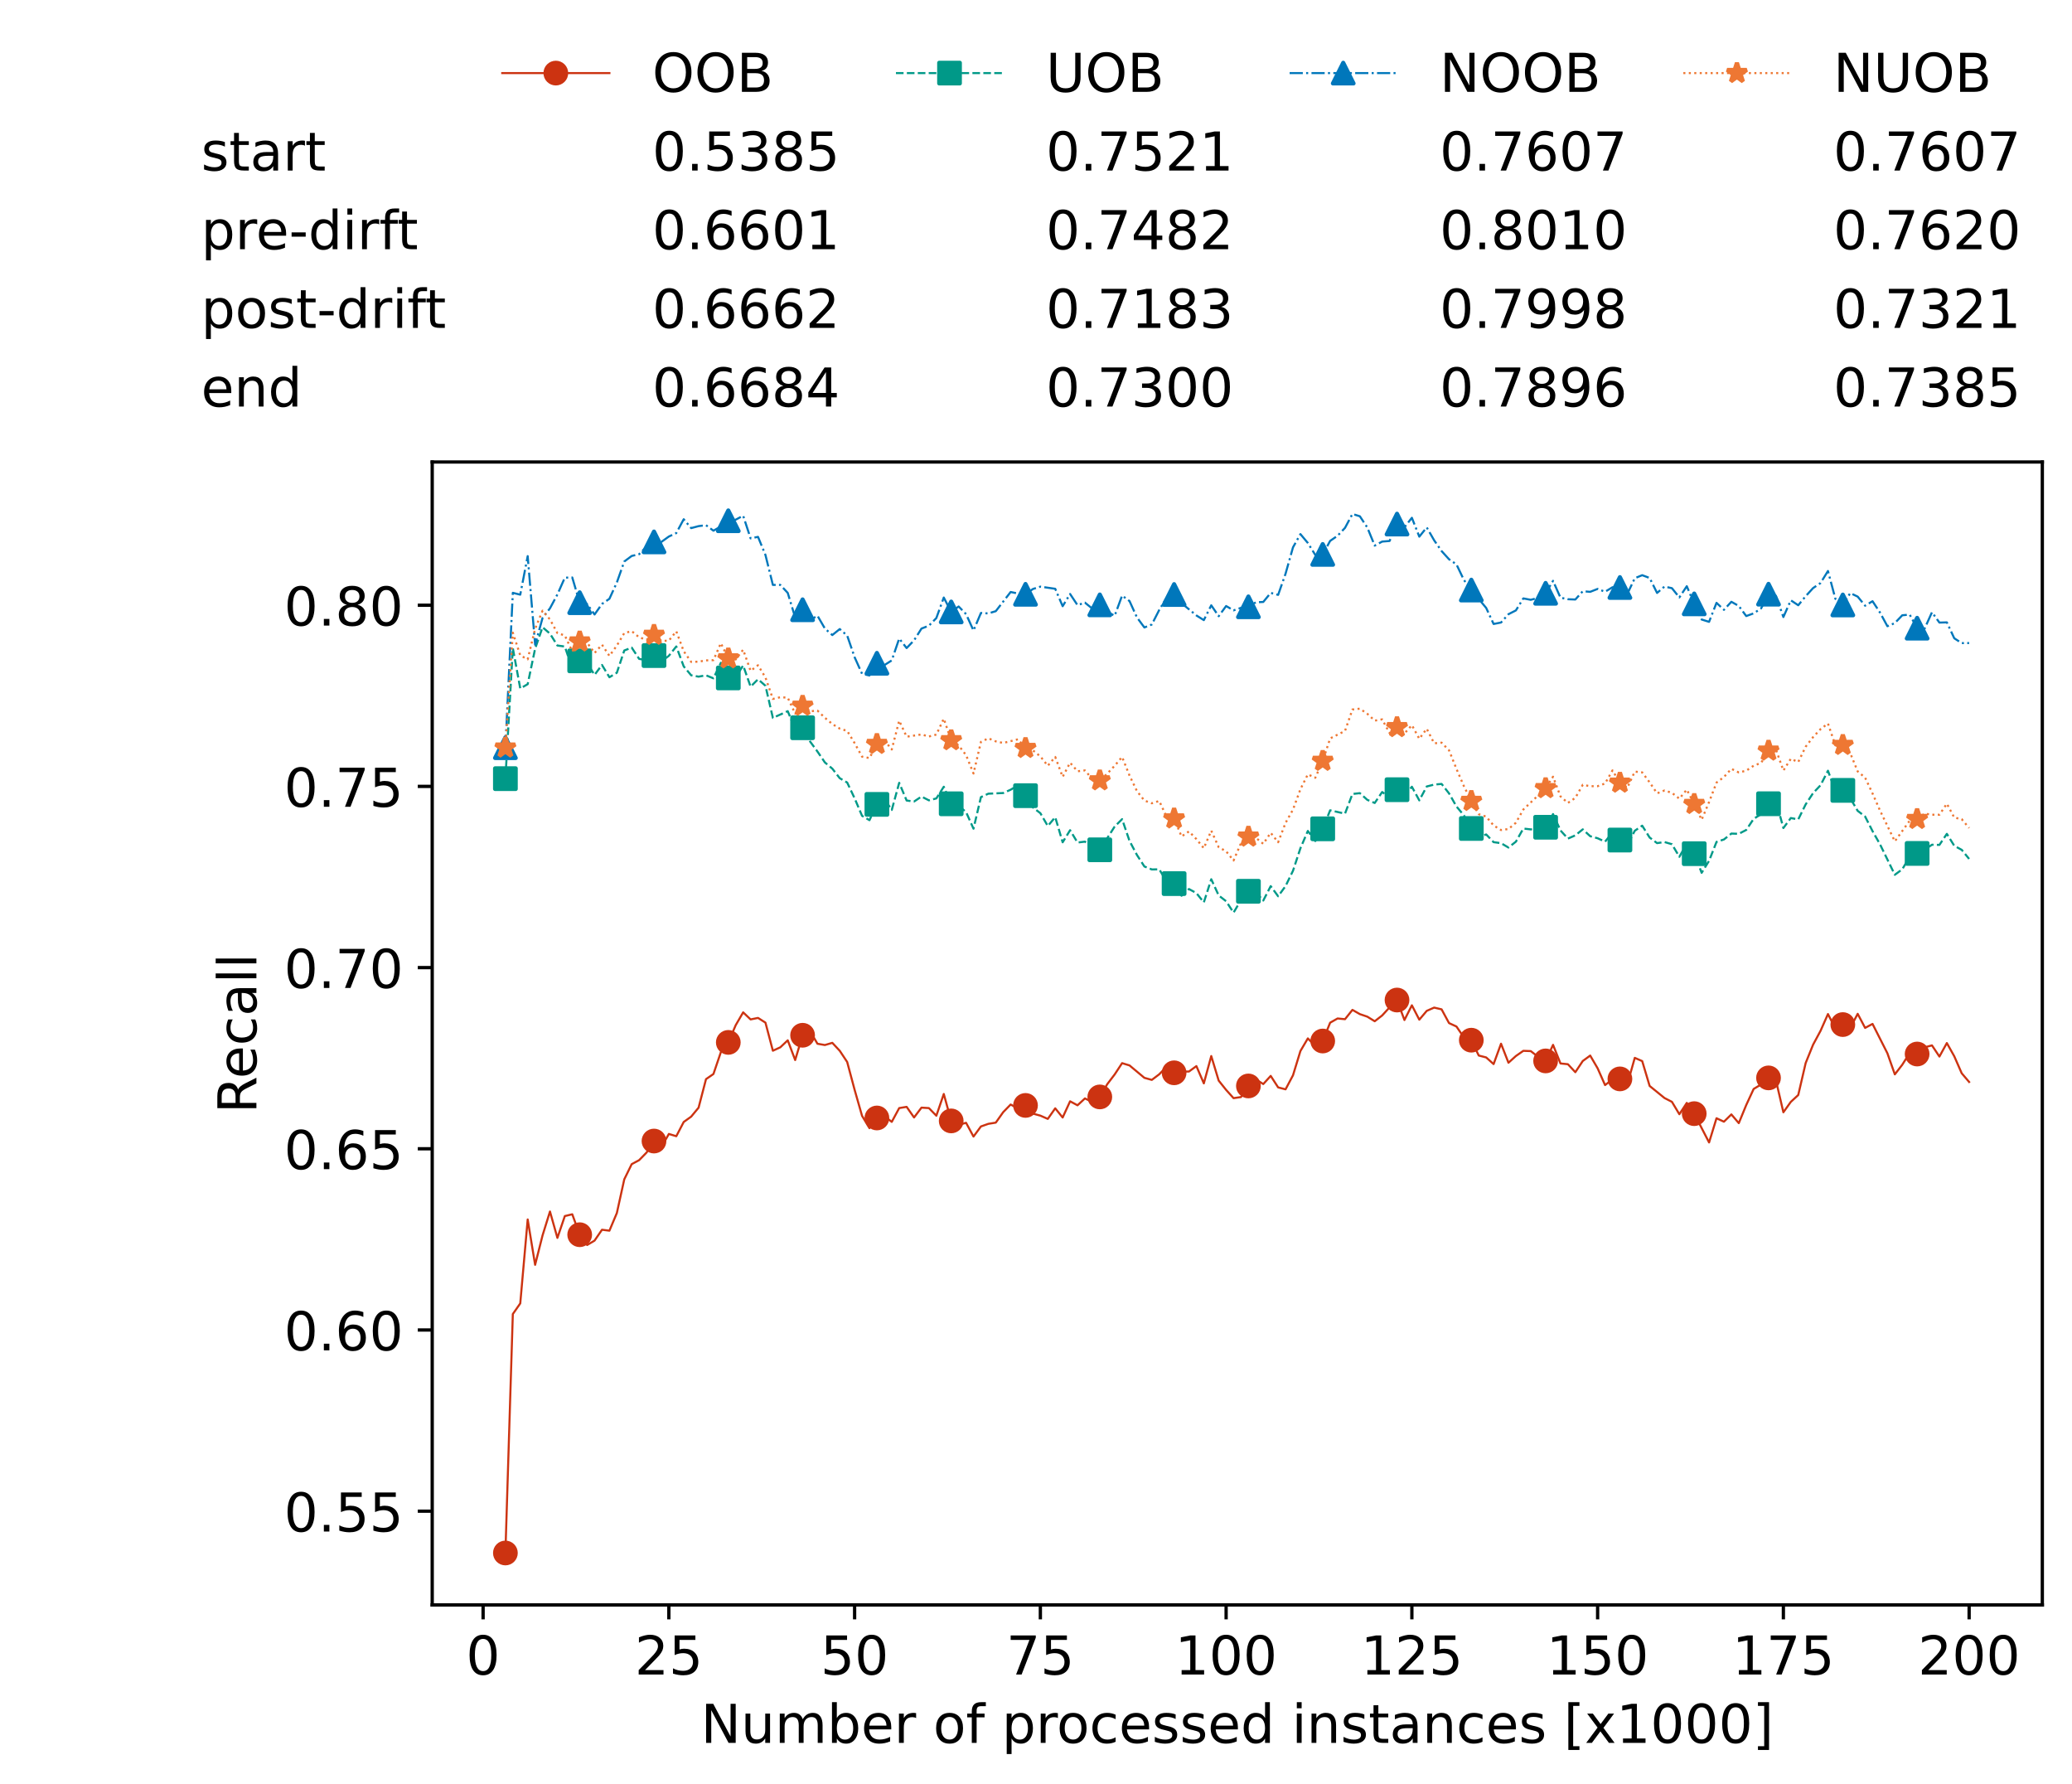 <?xml version="1.0" encoding="utf-8" standalone="no"?>
<!DOCTYPE svg PUBLIC "-//W3C//DTD SVG 1.1//EN"
  "http://www.w3.org/Graphics/SVG/1.1/DTD/svg11.dtd">
<!-- Created with matplotlib (https://matplotlib.org/) -->
<svg height="432.615pt" version="1.1" viewBox="0 0 502.65 432.615" width="502.65pt" xmlns="http://www.w3.org/2000/svg" xmlns:xlink="http://www.w3.org/1999/xlink">
 <defs>
  <style type="text/css">*{stroke-linecap:butt;stroke-linejoin:round;}</style>
 </defs>
 <g id="figure_1">
  <g id="patch_1">
   <path d="M 0 432.615 
L 502.65 432.615 
L 502.65 0 
L 0 0 
z
" style="fill:#ffffff;"/>
  </g>
  <g id="axes_1">
   <g id="patch_2">
    <path d="M 104.85 389.252 
L 495.45 389.252 
L 495.45 112.052 
L 104.85 112.052 
z
" style="fill:#ffffff;"/>
   </g>
   <g id="matplotlib.axis_1">
    <g id="xtick_1">
     <g id="line2d_1">
      <defs>
       <path d="M 0 0 
L 0 3.5 
" id="m28c64ff351" style="stroke:#000000;stroke-width:0.8;"/>
      </defs>
      <g>
       <use style="stroke:#000000;stroke-width:0.8;" x="117.197" xlink:href="#m28c64ff351" y="389.252"/>
      </g>
     </g>
     <g id="text_1">
      <!-- 0 -->
      <g transform="translate(113.061 406.13)scale(0.13 -0.13)">
       <defs>
        <path d="M 31.781 66.406 
Q 24.172 66.406 20.328 58.906 
Q 16.5 51.422 16.5 36.375 
Q 16.5 21.391 20.328 13.891 
Q 24.172 6.391 31.781 6.391 
Q 39.453 6.391 43.281 13.891 
Q 47.125 21.391 47.125 36.375 
Q 47.125 51.422 43.281 58.906 
Q 39.453 66.406 31.781 66.406 
z
M 31.781 74.219 
Q 44.047 74.219 50.516 64.516 
Q 56.984 54.828 56.984 36.375 
Q 56.984 17.969 50.516 8.266 
Q 44.047 -1.422 31.781 -1.422 
Q 19.531 -1.422 13.062 8.266 
Q 6.594 17.969 6.594 36.375 
Q 6.594 54.828 13.062 64.516 
Q 19.531 74.219 31.781 74.219 
z
" id="DejaVuSans-48"/>
       </defs>
       <use xlink:href="#DejaVuSans-48"/>
      </g>
     </g>
    </g>
    <g id="xtick_2">
     <g id="line2d_2">
      <g>
       <use style="stroke:#000000;stroke-width:0.8;" x="162.259" xlink:href="#m28c64ff351" y="389.252"/>
      </g>
     </g>
     <g id="text_2">
      <!-- 25 -->
      <g transform="translate(153.988 406.13)scale(0.13 -0.13)">
       <defs>
        <path d="M 19.188 8.297 
L 53.609 8.297 
L 53.609 0 
L 7.328 0 
L 7.328 8.297 
Q 12.938 14.109 22.625 23.891 
Q 32.328 33.688 34.812 36.531 
Q 39.547 41.844 41.422 45.531 
Q 43.312 49.219 43.312 52.781 
Q 43.312 58.594 39.234 62.25 
Q 35.156 65.922 28.609 65.922 
Q 23.969 65.922 18.812 64.312 
Q 13.672 62.703 7.812 59.422 
L 7.812 69.391 
Q 13.766 71.781 18.938 73 
Q 24.125 74.219 28.422 74.219 
Q 39.75 74.219 46.484 68.547 
Q 53.219 62.891 53.219 53.422 
Q 53.219 48.922 51.531 44.891 
Q 49.859 40.875 45.406 35.406 
Q 44.188 33.984 37.641 27.219 
Q 31.109 20.453 19.188 8.297 
z
" id="DejaVuSans-50"/>
        <path d="M 10.797 72.906 
L 49.516 72.906 
L 49.516 64.594 
L 19.828 64.594 
L 19.828 46.734 
Q 21.969 47.469 24.109 47.828 
Q 26.266 48.188 28.422 48.188 
Q 40.625 48.188 47.75 41.5 
Q 54.891 34.812 54.891 23.391 
Q 54.891 11.625 47.562 5.094 
Q 40.234 -1.422 26.906 -1.422 
Q 22.312 -1.422 17.547 -0.641 
Q 12.797 0.141 7.719 1.703 
L 7.719 11.625 
Q 12.109 9.234 16.797 8.062 
Q 21.484 6.891 26.703 6.891 
Q 35.156 6.891 40.078 11.328 
Q 45.016 15.766 45.016 23.391 
Q 45.016 31 40.078 35.438 
Q 35.156 39.891 26.703 39.891 
Q 22.75 39.891 18.812 39.016 
Q 14.891 38.141 10.797 36.281 
z
" id="DejaVuSans-53"/>
       </defs>
       <use xlink:href="#DejaVuSans-50"/>
       <use x="63.623" xlink:href="#DejaVuSans-53"/>
      </g>
     </g>
    </g>
    <g id="xtick_3">
     <g id="line2d_3">
      <g>
       <use style="stroke:#000000;stroke-width:0.8;" x="207.322" xlink:href="#m28c64ff351" y="389.252"/>
      </g>
     </g>
     <g id="text_3">
      <!-- 50 -->
      <g transform="translate(199.05 406.13)scale(0.13 -0.13)">
       <use xlink:href="#DejaVuSans-53"/>
       <use x="63.623" xlink:href="#DejaVuSans-48"/>
      </g>
     </g>
    </g>
    <g id="xtick_4">
     <g id="line2d_4">
      <g>
       <use style="stroke:#000000;stroke-width:0.8;" x="252.384" xlink:href="#m28c64ff351" y="389.252"/>
      </g>
     </g>
     <g id="text_4">
      <!-- 75 -->
      <g transform="translate(244.113 406.13)scale(0.13 -0.13)">
       <defs>
        <path d="M 8.203 72.906 
L 55.078 72.906 
L 55.078 68.703 
L 28.609 0 
L 18.312 0 
L 43.219 64.594 
L 8.203 64.594 
z
" id="DejaVuSans-55"/>
       </defs>
       <use xlink:href="#DejaVuSans-55"/>
       <use x="63.623" xlink:href="#DejaVuSans-53"/>
      </g>
     </g>
    </g>
    <g id="xtick_5">
     <g id="line2d_5">
      <g>
       <use style="stroke:#000000;stroke-width:0.8;" x="297.446" xlink:href="#m28c64ff351" y="389.252"/>
      </g>
     </g>
     <g id="text_5">
      <!-- 100 -->
      <g transform="translate(285.039 406.13)scale(0.13 -0.13)">
       <defs>
        <path d="M 12.406 8.297 
L 28.516 8.297 
L 28.516 63.922 
L 10.984 60.406 
L 10.984 69.391 
L 28.422 72.906 
L 38.281 72.906 
L 38.281 8.297 
L 54.391 8.297 
L 54.391 0 
L 12.406 0 
z
" id="DejaVuSans-49"/>
       </defs>
       <use xlink:href="#DejaVuSans-49"/>
       <use x="63.623" xlink:href="#DejaVuSans-48"/>
       <use x="127.246" xlink:href="#DejaVuSans-48"/>
      </g>
     </g>
    </g>
    <g id="xtick_6">
     <g id="line2d_6">
      <g>
       <use style="stroke:#000000;stroke-width:0.8;" x="342.509" xlink:href="#m28c64ff351" y="389.252"/>
      </g>
     </g>
     <g id="text_6">
      <!-- 125 -->
      <g transform="translate(330.102 406.13)scale(0.13 -0.13)">
       <use xlink:href="#DejaVuSans-49"/>
       <use x="63.623" xlink:href="#DejaVuSans-50"/>
       <use x="127.246" xlink:href="#DejaVuSans-53"/>
      </g>
     </g>
    </g>
    <g id="xtick_7">
     <g id="line2d_7">
      <g>
       <use style="stroke:#000000;stroke-width:0.8;" x="387.571" xlink:href="#m28c64ff351" y="389.252"/>
      </g>
     </g>
     <g id="text_7">
      <!-- 150 -->
      <g transform="translate(375.164 406.13)scale(0.13 -0.13)">
       <use xlink:href="#DejaVuSans-49"/>
       <use x="63.623" xlink:href="#DejaVuSans-53"/>
       <use x="127.246" xlink:href="#DejaVuSans-48"/>
      </g>
     </g>
    </g>
    <g id="xtick_8">
     <g id="line2d_8">
      <g>
       <use style="stroke:#000000;stroke-width:0.8;" x="432.633" xlink:href="#m28c64ff351" y="389.252"/>
      </g>
     </g>
     <g id="text_8">
      <!-- 175 -->
      <g transform="translate(420.226 406.13)scale(0.13 -0.13)">
       <use xlink:href="#DejaVuSans-49"/>
       <use x="63.623" xlink:href="#DejaVuSans-55"/>
       <use x="127.246" xlink:href="#DejaVuSans-53"/>
      </g>
     </g>
    </g>
    <g id="xtick_9">
     <g id="line2d_9">
      <g>
       <use style="stroke:#000000;stroke-width:0.8;" x="477.695" xlink:href="#m28c64ff351" y="389.252"/>
      </g>
     </g>
     <g id="text_9">
      <!-- 200 -->
      <g transform="translate(465.289 406.13)scale(0.13 -0.13)">
       <use xlink:href="#DejaVuSans-50"/>
       <use x="63.623" xlink:href="#DejaVuSans-48"/>
       <use x="127.246" xlink:href="#DejaVuSans-48"/>
      </g>
     </g>
    </g>
    <g id="text_10">
     <!-- Number of processed instances [x1000] -->
     <g transform="translate(170.025 422.711)scale(0.13 -0.13)">
      <defs>
       <path d="M 9.812 72.906 
L 23.094 72.906 
L 55.422 11.922 
L 55.422 72.906 
L 64.984 72.906 
L 64.984 0 
L 51.703 0 
L 19.391 60.984 
L 19.391 0 
L 9.812 0 
z
" id="DejaVuSans-78"/>
       <path d="M 8.5 21.578 
L 8.5 54.688 
L 17.484 54.688 
L 17.484 21.922 
Q 17.484 14.156 20.5 10.266 
Q 23.531 6.391 29.594 6.391 
Q 36.859 6.391 41.078 11.031 
Q 45.312 15.672 45.312 23.688 
L 45.312 54.688 
L 54.297 54.688 
L 54.297 0 
L 45.312 0 
L 45.312 8.406 
Q 42.047 3.422 37.719 1 
Q 33.406 -1.422 27.688 -1.422 
Q 18.266 -1.422 13.375 4.438 
Q 8.5 10.297 8.5 21.578 
z
M 31.109 56 
z
" id="DejaVuSans-117"/>
       <path d="M 52 44.188 
Q 55.375 50.25 60.062 53.125 
Q 64.75 56 71.094 56 
Q 79.641 56 84.281 50.016 
Q 88.922 44.047 88.922 33.016 
L 88.922 0 
L 79.891 0 
L 79.891 32.719 
Q 79.891 40.578 77.094 44.375 
Q 74.312 48.188 68.609 48.188 
Q 61.625 48.188 57.562 43.547 
Q 53.516 38.922 53.516 30.906 
L 53.516 0 
L 44.484 0 
L 44.484 32.719 
Q 44.484 40.625 41.703 44.406 
Q 38.922 48.188 33.109 48.188 
Q 26.219 48.188 22.156 43.531 
Q 18.109 38.875 18.109 30.906 
L 18.109 0 
L 9.078 0 
L 9.078 54.688 
L 18.109 54.688 
L 18.109 46.188 
Q 21.188 51.219 25.484 53.609 
Q 29.781 56 35.688 56 
Q 41.656 56 45.828 52.969 
Q 50 49.953 52 44.188 
z
" id="DejaVuSans-109"/>
       <path d="M 48.688 27.297 
Q 48.688 37.203 44.609 42.844 
Q 40.531 48.484 33.406 48.484 
Q 26.266 48.484 22.188 42.844 
Q 18.109 37.203 18.109 27.297 
Q 18.109 17.391 22.188 11.75 
Q 26.266 6.109 33.406 6.109 
Q 40.531 6.109 44.609 11.75 
Q 48.688 17.391 48.688 27.297 
z
M 18.109 46.391 
Q 20.953 51.266 25.266 53.625 
Q 29.594 56 35.594 56 
Q 45.562 56 51.781 48.094 
Q 58.016 40.188 58.016 27.297 
Q 58.016 14.406 51.781 6.484 
Q 45.562 -1.422 35.594 -1.422 
Q 29.594 -1.422 25.266 0.953 
Q 20.953 3.328 18.109 8.203 
L 18.109 0 
L 9.078 0 
L 9.078 75.984 
L 18.109 75.984 
z
" id="DejaVuSans-98"/>
       <path d="M 56.203 29.594 
L 56.203 25.203 
L 14.891 25.203 
Q 15.484 15.922 20.484 11.062 
Q 25.484 6.203 34.422 6.203 
Q 39.594 6.203 44.453 7.469 
Q 49.312 8.734 54.109 11.281 
L 54.109 2.781 
Q 49.266 0.734 44.188 -0.344 
Q 39.109 -1.422 33.891 -1.422 
Q 20.797 -1.422 13.156 6.188 
Q 5.516 13.812 5.516 26.812 
Q 5.516 40.234 12.766 48.109 
Q 20.016 56 32.328 56 
Q 43.359 56 49.781 48.891 
Q 56.203 41.797 56.203 29.594 
z
M 47.219 32.234 
Q 47.125 39.594 43.094 43.984 
Q 39.062 48.391 32.422 48.391 
Q 24.906 48.391 20.391 44.141 
Q 15.875 39.891 15.188 32.172 
z
" id="DejaVuSans-101"/>
       <path d="M 41.109 46.297 
Q 39.594 47.172 37.812 47.578 
Q 36.031 48 33.891 48 
Q 26.266 48 22.188 43.047 
Q 18.109 38.094 18.109 28.812 
L 18.109 0 
L 9.078 0 
L 9.078 54.688 
L 18.109 54.688 
L 18.109 46.188 
Q 20.953 51.172 25.484 53.578 
Q 30.031 56 36.531 56 
Q 37.453 56 38.578 55.875 
Q 39.703 55.766 41.062 55.516 
z
" id="DejaVuSans-114"/>
       <path id="DejaVuSans-32"/>
       <path d="M 30.609 48.391 
Q 23.391 48.391 19.188 42.75 
Q 14.984 37.109 14.984 27.297 
Q 14.984 17.484 19.156 11.844 
Q 23.344 6.203 30.609 6.203 
Q 37.797 6.203 41.984 11.859 
Q 46.188 17.531 46.188 27.297 
Q 46.188 37.016 41.984 42.703 
Q 37.797 48.391 30.609 48.391 
z
M 30.609 56 
Q 42.328 56 49.016 48.375 
Q 55.719 40.766 55.719 27.297 
Q 55.719 13.875 49.016 6.219 
Q 42.328 -1.422 30.609 -1.422 
Q 18.844 -1.422 12.172 6.219 
Q 5.516 13.875 5.516 27.297 
Q 5.516 40.766 12.172 48.375 
Q 18.844 56 30.609 56 
z
" id="DejaVuSans-111"/>
       <path d="M 37.109 75.984 
L 37.109 68.5 
L 28.516 68.5 
Q 23.688 68.5 21.797 66.547 
Q 19.922 64.594 19.922 59.516 
L 19.922 54.688 
L 34.719 54.688 
L 34.719 47.703 
L 19.922 47.703 
L 19.922 0 
L 10.891 0 
L 10.891 47.703 
L 2.297 47.703 
L 2.297 54.688 
L 10.891 54.688 
L 10.891 58.5 
Q 10.891 67.625 15.141 71.797 
Q 19.391 75.984 28.609 75.984 
z
" id="DejaVuSans-102"/>
       <path d="M 18.109 8.203 
L 18.109 -20.797 
L 9.078 -20.797 
L 9.078 54.688 
L 18.109 54.688 
L 18.109 46.391 
Q 20.953 51.266 25.266 53.625 
Q 29.594 56 35.594 56 
Q 45.562 56 51.781 48.094 
Q 58.016 40.188 58.016 27.297 
Q 58.016 14.406 51.781 6.484 
Q 45.562 -1.422 35.594 -1.422 
Q 29.594 -1.422 25.266 0.953 
Q 20.953 3.328 18.109 8.203 
z
M 48.688 27.297 
Q 48.688 37.203 44.609 42.844 
Q 40.531 48.484 33.406 48.484 
Q 26.266 48.484 22.188 42.844 
Q 18.109 37.203 18.109 27.297 
Q 18.109 17.391 22.188 11.75 
Q 26.266 6.109 33.406 6.109 
Q 40.531 6.109 44.609 11.75 
Q 48.688 17.391 48.688 27.297 
z
" id="DejaVuSans-112"/>
       <path d="M 48.781 52.594 
L 48.781 44.188 
Q 44.969 46.297 41.141 47.344 
Q 37.312 48.391 33.406 48.391 
Q 24.656 48.391 19.812 42.844 
Q 14.984 37.312 14.984 27.297 
Q 14.984 17.281 19.812 11.734 
Q 24.656 6.203 33.406 6.203 
Q 37.312 6.203 41.141 7.25 
Q 44.969 8.297 48.781 10.406 
L 48.781 2.094 
Q 45.016 0.344 40.984 -0.531 
Q 36.969 -1.422 32.422 -1.422 
Q 20.062 -1.422 12.781 6.344 
Q 5.516 14.109 5.516 27.297 
Q 5.516 40.672 12.859 48.328 
Q 20.219 56 33.016 56 
Q 37.156 56 41.109 55.141 
Q 45.062 54.297 48.781 52.594 
z
" id="DejaVuSans-99"/>
       <path d="M 44.281 53.078 
L 44.281 44.578 
Q 40.484 46.531 36.375 47.5 
Q 32.281 48.484 27.875 48.484 
Q 21.188 48.484 17.844 46.438 
Q 14.5 44.391 14.5 40.281 
Q 14.5 37.156 16.891 35.375 
Q 19.281 33.594 26.516 31.984 
L 29.594 31.297 
Q 39.156 29.25 43.188 25.516 
Q 47.219 21.781 47.219 15.094 
Q 47.219 7.469 41.188 3.016 
Q 35.156 -1.422 24.609 -1.422 
Q 20.219 -1.422 15.453 -0.562 
Q 10.688 0.297 5.422 2 
L 5.422 11.281 
Q 10.406 8.688 15.234 7.391 
Q 20.062 6.109 24.812 6.109 
Q 31.156 6.109 34.562 8.281 
Q 37.984 10.453 37.984 14.406 
Q 37.984 18.062 35.516 20.016 
Q 33.062 21.969 24.703 23.781 
L 21.578 24.516 
Q 13.234 26.266 9.516 29.906 
Q 5.812 33.547 5.812 39.891 
Q 5.812 47.609 11.281 51.797 
Q 16.75 56 26.812 56 
Q 31.781 56 36.172 55.266 
Q 40.578 54.547 44.281 53.078 
z
" id="DejaVuSans-115"/>
       <path d="M 45.406 46.391 
L 45.406 75.984 
L 54.391 75.984 
L 54.391 0 
L 45.406 0 
L 45.406 8.203 
Q 42.578 3.328 38.25 0.953 
Q 33.938 -1.422 27.875 -1.422 
Q 17.969 -1.422 11.734 6.484 
Q 5.516 14.406 5.516 27.297 
Q 5.516 40.188 11.734 48.094 
Q 17.969 56 27.875 56 
Q 33.938 56 38.25 53.625 
Q 42.578 51.266 45.406 46.391 
z
M 14.797 27.297 
Q 14.797 17.391 18.875 11.75 
Q 22.953 6.109 30.078 6.109 
Q 37.203 6.109 41.297 11.75 
Q 45.406 17.391 45.406 27.297 
Q 45.406 37.203 41.297 42.844 
Q 37.203 48.484 30.078 48.484 
Q 22.953 48.484 18.875 42.844 
Q 14.797 37.203 14.797 27.297 
z
" id="DejaVuSans-100"/>
       <path d="M 9.422 54.688 
L 18.406 54.688 
L 18.406 0 
L 9.422 0 
z
M 9.422 75.984 
L 18.406 75.984 
L 18.406 64.594 
L 9.422 64.594 
z
" id="DejaVuSans-105"/>
       <path d="M 54.891 33.016 
L 54.891 0 
L 45.906 0 
L 45.906 32.719 
Q 45.906 40.484 42.875 44.328 
Q 39.844 48.188 33.797 48.188 
Q 26.516 48.188 22.312 43.547 
Q 18.109 38.922 18.109 30.906 
L 18.109 0 
L 9.078 0 
L 9.078 54.688 
L 18.109 54.688 
L 18.109 46.188 
Q 21.344 51.125 25.703 53.562 
Q 30.078 56 35.797 56 
Q 45.219 56 50.047 50.172 
Q 54.891 44.344 54.891 33.016 
z
" id="DejaVuSans-110"/>
       <path d="M 18.312 70.219 
L 18.312 54.688 
L 36.812 54.688 
L 36.812 47.703 
L 18.312 47.703 
L 18.312 18.016 
Q 18.312 11.328 20.141 9.422 
Q 21.969 7.516 27.594 7.516 
L 36.812 7.516 
L 36.812 0 
L 27.594 0 
Q 17.188 0 13.234 3.875 
Q 9.281 7.766 9.281 18.016 
L 9.281 47.703 
L 2.688 47.703 
L 2.688 54.688 
L 9.281 54.688 
L 9.281 70.219 
z
" id="DejaVuSans-116"/>
       <path d="M 34.281 27.484 
Q 23.391 27.484 19.188 25 
Q 14.984 22.516 14.984 16.5 
Q 14.984 11.719 18.141 8.906 
Q 21.297 6.109 26.703 6.109 
Q 34.188 6.109 38.703 11.406 
Q 43.219 16.703 43.219 25.484 
L 43.219 27.484 
z
M 52.203 31.203 
L 52.203 0 
L 43.219 0 
L 43.219 8.297 
Q 40.141 3.328 35.547 0.953 
Q 30.953 -1.422 24.312 -1.422 
Q 15.922 -1.422 10.953 3.297 
Q 6 8.016 6 15.922 
Q 6 25.141 12.172 29.828 
Q 18.359 34.516 30.609 34.516 
L 43.219 34.516 
L 43.219 35.406 
Q 43.219 41.609 39.141 45 
Q 35.062 48.391 27.688 48.391 
Q 23 48.391 18.547 47.266 
Q 14.109 46.141 10.016 43.891 
L 10.016 52.203 
Q 14.938 54.109 19.578 55.047 
Q 24.219 56 28.609 56 
Q 40.484 56 46.344 49.844 
Q 52.203 43.703 52.203 31.203 
z
" id="DejaVuSans-97"/>
       <path d="M 8.594 75.984 
L 29.297 75.984 
L 29.297 69 
L 17.578 69 
L 17.578 -6.203 
L 29.297 -6.203 
L 29.297 -13.188 
L 8.594 -13.188 
z
" id="DejaVuSans-91"/>
       <path d="M 54.891 54.688 
L 35.109 28.078 
L 55.906 0 
L 45.312 0 
L 29.391 21.484 
L 13.484 0 
L 2.875 0 
L 24.125 28.609 
L 4.688 54.688 
L 15.281 54.688 
L 29.781 35.203 
L 44.281 54.688 
z
" id="DejaVuSans-120"/>
       <path d="M 30.422 75.984 
L 30.422 -13.188 
L 9.719 -13.188 
L 9.719 -6.203 
L 21.391 -6.203 
L 21.391 69 
L 9.719 69 
L 9.719 75.984 
z
" id="DejaVuSans-93"/>
      </defs>
      <use xlink:href="#DejaVuSans-78"/>
      <use x="74.805" xlink:href="#DejaVuSans-117"/>
      <use x="138.184" xlink:href="#DejaVuSans-109"/>
      <use x="235.596" xlink:href="#DejaVuSans-98"/>
      <use x="299.072" xlink:href="#DejaVuSans-101"/>
      <use x="360.596" xlink:href="#DejaVuSans-114"/>
      <use x="401.709" xlink:href="#DejaVuSans-32"/>
      <use x="433.496" xlink:href="#DejaVuSans-111"/>
      <use x="494.678" xlink:href="#DejaVuSans-102"/>
      <use x="529.883" xlink:href="#DejaVuSans-32"/>
      <use x="561.67" xlink:href="#DejaVuSans-112"/>
      <use x="625.146" xlink:href="#DejaVuSans-114"/>
      <use x="664.01" xlink:href="#DejaVuSans-111"/>
      <use x="725.191" xlink:href="#DejaVuSans-99"/>
      <use x="780.172" xlink:href="#DejaVuSans-101"/>
      <use x="841.695" xlink:href="#DejaVuSans-115"/>
      <use x="893.795" xlink:href="#DejaVuSans-115"/>
      <use x="945.895" xlink:href="#DejaVuSans-101"/>
      <use x="1007.418" xlink:href="#DejaVuSans-100"/>
      <use x="1070.895" xlink:href="#DejaVuSans-32"/>
      <use x="1102.682" xlink:href="#DejaVuSans-105"/>
      <use x="1130.465" xlink:href="#DejaVuSans-110"/>
      <use x="1193.844" xlink:href="#DejaVuSans-115"/>
      <use x="1245.943" xlink:href="#DejaVuSans-116"/>
      <use x="1285.152" xlink:href="#DejaVuSans-97"/>
      <use x="1346.432" xlink:href="#DejaVuSans-110"/>
      <use x="1409.811" xlink:href="#DejaVuSans-99"/>
      <use x="1464.791" xlink:href="#DejaVuSans-101"/>
      <use x="1526.314" xlink:href="#DejaVuSans-115"/>
      <use x="1578.414" xlink:href="#DejaVuSans-32"/>
      <use x="1610.201" xlink:href="#DejaVuSans-91"/>
      <use x="1649.215" xlink:href="#DejaVuSans-120"/>
      <use x="1708.395" xlink:href="#DejaVuSans-49"/>
      <use x="1772.018" xlink:href="#DejaVuSans-48"/>
      <use x="1835.641" xlink:href="#DejaVuSans-48"/>
      <use x="1899.264" xlink:href="#DejaVuSans-48"/>
      <use x="1962.887" xlink:href="#DejaVuSans-93"/>
     </g>
    </g>
   </g>
   <g id="matplotlib.axis_2">
    <g id="ytick_1">
     <g id="line2d_10">
      <defs>
       <path d="M 0 0 
L -3.5 0 
" id="mac2b4c3345" style="stroke:#000000;stroke-width:0.8;"/>
      </defs>
      <g>
       <use style="stroke:#000000;stroke-width:0.8;" x="104.85" xlink:href="#mac2b4c3345" y="366.511"/>
      </g>
     </g>
     <g id="text_11">
      <!-- 0.55 -->
      <g transform="translate(68.905 371.45)scale(0.13 -0.13)">
       <defs>
        <path d="M 10.688 12.406 
L 21 12.406 
L 21 0 
L 10.688 0 
z
" id="DejaVuSans-46"/>
       </defs>
       <use xlink:href="#DejaVuSans-48"/>
       <use x="63.623" xlink:href="#DejaVuSans-46"/>
       <use x="95.41" xlink:href="#DejaVuSans-53"/>
       <use x="159.033" xlink:href="#DejaVuSans-53"/>
      </g>
     </g>
    </g>
    <g id="ytick_2">
     <g id="line2d_11">
      <g>
       <use style="stroke:#000000;stroke-width:0.8;" x="104.85" xlink:href="#mac2b4c3345" y="322.565"/>
      </g>
     </g>
     <g id="text_12">
      <!-- 0.60 -->
      <g transform="translate(68.905 327.504)scale(0.13 -0.13)">
       <defs>
        <path d="M 33.016 40.375 
Q 26.375 40.375 22.484 35.828 
Q 18.609 31.297 18.609 23.391 
Q 18.609 15.531 22.484 10.953 
Q 26.375 6.391 33.016 6.391 
Q 39.656 6.391 43.531 10.953 
Q 47.406 15.531 47.406 23.391 
Q 47.406 31.297 43.531 35.828 
Q 39.656 40.375 33.016 40.375 
z
M 52.594 71.297 
L 52.594 62.312 
Q 48.875 64.062 45.094 64.984 
Q 41.312 65.922 37.594 65.922 
Q 27.828 65.922 22.672 59.328 
Q 17.531 52.734 16.797 39.406 
Q 19.672 43.656 24.016 45.922 
Q 28.375 48.188 33.594 48.188 
Q 44.578 48.188 50.953 41.516 
Q 57.328 34.859 57.328 23.391 
Q 57.328 12.156 50.688 5.359 
Q 44.047 -1.422 33.016 -1.422 
Q 20.359 -1.422 13.672 8.266 
Q 6.984 17.969 6.984 36.375 
Q 6.984 53.656 15.188 63.938 
Q 23.391 74.219 37.203 74.219 
Q 40.922 74.219 44.703 73.484 
Q 48.484 72.75 52.594 71.297 
z
" id="DejaVuSans-54"/>
       </defs>
       <use xlink:href="#DejaVuSans-48"/>
       <use x="63.623" xlink:href="#DejaVuSans-46"/>
       <use x="95.41" xlink:href="#DejaVuSans-54"/>
       <use x="159.033" xlink:href="#DejaVuSans-48"/>
      </g>
     </g>
    </g>
    <g id="ytick_3">
     <g id="line2d_12">
      <g>
       <use style="stroke:#000000;stroke-width:0.8;" x="104.85" xlink:href="#mac2b4c3345" y="278.62"/>
      </g>
     </g>
     <g id="text_13">
      <!-- 0.65 -->
      <g transform="translate(68.905 283.559)scale(0.13 -0.13)">
       <use xlink:href="#DejaVuSans-48"/>
       <use x="63.623" xlink:href="#DejaVuSans-46"/>
       <use x="95.41" xlink:href="#DejaVuSans-54"/>
       <use x="159.033" xlink:href="#DejaVuSans-53"/>
      </g>
     </g>
    </g>
    <g id="ytick_4">
     <g id="line2d_13">
      <g>
       <use style="stroke:#000000;stroke-width:0.8;" x="104.85" xlink:href="#mac2b4c3345" y="234.675"/>
      </g>
     </g>
     <g id="text_14">
      <!-- 0.70 -->
      <g transform="translate(68.905 239.613)scale(0.13 -0.13)">
       <use xlink:href="#DejaVuSans-48"/>
       <use x="63.623" xlink:href="#DejaVuSans-46"/>
       <use x="95.41" xlink:href="#DejaVuSans-55"/>
       <use x="159.033" xlink:href="#DejaVuSans-48"/>
      </g>
     </g>
    </g>
    <g id="ytick_5">
     <g id="line2d_14">
      <g>
       <use style="stroke:#000000;stroke-width:0.8;" x="104.85" xlink:href="#mac2b4c3345" y="190.729"/>
      </g>
     </g>
     <g id="text_15">
      <!-- 0.75 -->
      <g transform="translate(68.905 195.668)scale(0.13 -0.13)">
       <use xlink:href="#DejaVuSans-48"/>
       <use x="63.623" xlink:href="#DejaVuSans-46"/>
       <use x="95.41" xlink:href="#DejaVuSans-55"/>
       <use x="159.033" xlink:href="#DejaVuSans-53"/>
      </g>
     </g>
    </g>
    <g id="ytick_6">
     <g id="line2d_15">
      <g>
       <use style="stroke:#000000;stroke-width:0.8;" x="104.85" xlink:href="#mac2b4c3345" y="146.784"/>
      </g>
     </g>
     <g id="text_16">
      <!-- 0.80 -->
      <g transform="translate(68.905 151.723)scale(0.13 -0.13)">
       <defs>
        <path d="M 31.781 34.625 
Q 24.75 34.625 20.719 30.859 
Q 16.703 27.094 16.703 20.516 
Q 16.703 13.922 20.719 10.156 
Q 24.75 6.391 31.781 6.391 
Q 38.812 6.391 42.859 10.172 
Q 46.922 13.969 46.922 20.516 
Q 46.922 27.094 42.891 30.859 
Q 38.875 34.625 31.781 34.625 
z
M 21.922 38.812 
Q 15.578 40.375 12.031 44.719 
Q 8.5 49.078 8.5 55.328 
Q 8.5 64.062 14.719 69.141 
Q 20.953 74.219 31.781 74.219 
Q 42.672 74.219 48.875 69.141 
Q 55.078 64.062 55.078 55.328 
Q 55.078 49.078 51.531 44.719 
Q 48 40.375 41.703 38.812 
Q 48.828 37.156 52.797 32.312 
Q 56.781 27.484 56.781 20.516 
Q 56.781 9.906 50.312 4.234 
Q 43.844 -1.422 31.781 -1.422 
Q 19.734 -1.422 13.25 4.234 
Q 6.781 9.906 6.781 20.516 
Q 6.781 27.484 10.781 32.312 
Q 14.797 37.156 21.922 38.812 
z
M 18.312 54.391 
Q 18.312 48.734 21.844 45.562 
Q 25.391 42.391 31.781 42.391 
Q 38.141 42.391 41.719 45.562 
Q 45.312 48.734 45.312 54.391 
Q 45.312 60.062 41.719 63.234 
Q 38.141 66.406 31.781 66.406 
Q 25.391 66.406 21.844 63.234 
Q 18.312 60.062 18.312 54.391 
z
" id="DejaVuSans-56"/>
       </defs>
       <use xlink:href="#DejaVuSans-48"/>
       <use x="63.623" xlink:href="#DejaVuSans-46"/>
       <use x="95.41" xlink:href="#DejaVuSans-56"/>
       <use x="159.033" xlink:href="#DejaVuSans-48"/>
      </g>
     </g>
    </g>
    <g id="text_17">
     <!-- Recall -->
     <g transform="translate(62.201 270.044)rotate(-90)scale(0.13 -0.13)">
      <defs>
       <path d="M 44.391 34.188 
Q 47.562 33.109 50.562 29.594 
Q 53.562 26.078 56.594 19.922 
L 66.609 0 
L 56 0 
L 46.688 18.703 
Q 43.062 26.031 39.672 28.422 
Q 36.281 30.812 30.422 30.812 
L 19.672 30.812 
L 19.672 0 
L 9.812 0 
L 9.812 72.906 
L 32.078 72.906 
Q 44.578 72.906 50.734 67.672 
Q 56.891 62.453 56.891 51.906 
Q 56.891 45.016 53.688 40.469 
Q 50.484 35.938 44.391 34.188 
z
M 19.672 64.797 
L 19.672 38.922 
L 32.078 38.922 
Q 39.203 38.922 42.844 42.219 
Q 46.484 45.516 46.484 51.906 
Q 46.484 58.297 42.844 61.547 
Q 39.203 64.797 32.078 64.797 
z
" id="DejaVuSans-82"/>
       <path d="M 9.422 75.984 
L 18.406 75.984 
L 18.406 0 
L 9.422 0 
z
" id="DejaVuSans-108"/>
      </defs>
      <use xlink:href="#DejaVuSans-82"/>
      <use x="64.982" xlink:href="#DejaVuSans-101"/>
      <use x="126.506" xlink:href="#DejaVuSans-99"/>
      <use x="181.486" xlink:href="#DejaVuSans-97"/>
      <use x="242.766" xlink:href="#DejaVuSans-108"/>
      <use x="270.549" xlink:href="#DejaVuSans-108"/>
     </g>
    </g>
   </g>
   <g id="line2d_16"/>
   <g id="line2d_17"/>
   <g id="line2d_18"/>
   <g id="line2d_19"/>
   <g id="line2d_20"/>
   <g id="line2d_21">
    <path clip-path="url(#p83c61b0feb)" d="M 122.605 376.652 
L 124.407 318.702 
L 126.21 316.12 
L 128.012 295.759 
L 129.815 306.762 
L 131.617 299.631 
L 133.419 293.833 
L 135.222 300.23 
L 137.024 294.937 
L 138.827 294.504 
L 140.629 299.46 
L 142.432 301.955 
L 144.234 300.891 
L 146.037 298.254 
L 147.839 298.483 
L 149.642 294.206 
L 151.444 286.026 
L 153.247 282.344 
L 155.049 281.377 
L 156.852 279.53 
L 158.654 276.744 
L 160.457 278.193 
L 162.259 275.021 
L 164.062 275.57 
L 165.864 272.118 
L 167.667 270.825 
L 169.469 268.651 
L 171.272 261.73 
L 173.074 260.484 
L 174.877 255.183 
L 176.679 252.815 
L 178.482 248.629 
L 180.284 245.53 
L 182.087 247.245 
L 183.889 246.879 
L 185.692 248.023 
L 187.494 254.837 
L 189.297 254.008 
L 191.099 252.312 
L 192.902 257.097 
L 194.704 251.086 
L 196.507 250.067 
L 198.309 253.143 
L 200.112 253.455 
L 201.914 252.924 
L 203.717 254.854 
L 205.519 257.567 
L 207.322 264.314 
L 209.124 270.624 
L 210.927 273.618 
L 212.729 271.147 
L 214.532 270.689 
L 216.334 272.091 
L 218.137 268.749 
L 219.939 268.449 
L 221.742 271.023 
L 223.544 268.639 
L 225.347 268.75 
L 227.149 270.6 
L 228.952 265.327 
L 230.754 271.859 
L 232.557 272.845 
L 234.359 272.315 
L 236.162 275.656 
L 237.964 273.206 
L 239.767 272.569 
L 241.569 272.276 
L 243.372 269.73 
L 245.174 267.883 
L 246.976 268.86 
L 248.779 268.102 
L 250.581 270.092 
L 252.384 270.58 
L 254.186 271.371 
L 255.989 268.806 
L 257.791 271.034 
L 259.594 267.104 
L 261.396 268.071 
L 263.199 266.406 
L 265.001 267.285 
L 266.804 266.041 
L 268.606 262.954 
L 270.409 260.587 
L 272.211 257.85 
L 274.014 258.401 
L 277.619 261.411 
L 279.421 261.911 
L 281.224 260.549 
L 283.026 258.685 
L 284.829 260.193 
L 286.631 259.879 
L 288.434 259.879 
L 290.236 258.569 
L 292.039 262.753 
L 293.841 256.129 
L 295.644 262.084 
L 297.446 264.34 
L 299.249 266.339 
L 301.051 266.073 
L 302.854 263.38 
L 304.656 261.773 
L 306.459 262.922 
L 308.261 260.942 
L 310.064 263.731 
L 311.866 264.201 
L 313.669 260.796 
L 315.471 254.91 
L 317.274 251.847 
L 319.076 253.711 
L 320.879 252.481 
L 322.681 248.039 
L 324.484 247.014 
L 326.286 247.189 
L 328.089 244.929 
L 329.891 245.96 
L 331.694 246.573 
L 333.496 247.688 
L 335.299 246.285 
L 337.101 244.319 
L 338.904 242.544 
L 340.706 247.391 
L 342.509 243.823 
L 344.311 247.305 
L 346.114 245.17 
L 347.916 244.377 
L 349.719 244.802 
L 351.521 248.132 
L 353.324 248.966 
L 355.126 251.6 
L 356.928 252.28 
L 358.731 256.001 
L 360.533 256.463 
L 362.336 258.078 
L 364.138 253.134 
L 365.941 257.749 
L 367.743 256.121 
L 369.546 254.862 
L 371.348 254.926 
L 373.151 256.326 
L 374.953 257.307 
L 376.756 253.413 
L 378.558 257.926 
L 380.361 258.109 
L 382.163 260.043 
L 383.966 257.33 
L 385.768 256.011 
L 387.571 259.099 
L 389.373 263.167 
L 391.176 261.78 
L 392.978 261.669 
L 394.781 262.949 
L 396.583 256.566 
L 398.386 257.354 
L 400.188 263.379 
L 403.793 266.306 
L 405.596 267.232 
L 407.398 270.238 
L 409.201 267.489 
L 411.003 270.098 
L 414.608 277.084 
L 416.411 271.213 
L 418.213 272.049 
L 420.016 270.283 
L 421.818 272.4 
L 423.621 268.007 
L 425.423 264.109 
L 427.226 263.021 
L 429.028 261.425 
L 430.831 262.029 
L 432.633 269.767 
L 434.436 267.244 
L 436.238 265.582 
L 438.041 257.82 
L 439.843 253.365 
L 441.646 250.014 
L 443.448 245.943 
L 445.251 249.465 
L 447.053 248.495 
L 448.856 249.311 
L 450.658 245.887 
L 452.461 249.301 
L 454.263 248.335 
L 457.868 255.456 
L 459.671 260.57 
L 461.473 258.237 
L 463.276 255.376 
L 465.078 255.638 
L 466.881 254.022 
L 468.683 253.542 
L 470.485 256.251 
L 472.288 252.977 
L 474.09 256.185 
L 475.893 260.302 
L 477.695 262.416 
L 477.695 262.416 
" style="fill:none;stroke:#cc3311;stroke-linecap:square;stroke-width:0.5;"/>
    <defs>
     <path d="M 0 2.5 
C 0.663 2.5 1.299 2.237 1.768 1.768 
C 2.237 1.299 2.5 0.663 2.5 0 
C 2.5 -0.663 2.237 -1.299 1.768 -1.768 
C 1.299 -2.237 0.663 -2.5 0 -2.5 
C -0.663 -2.5 -1.299 -2.237 -1.768 -1.768 
C -2.237 -1.299 -2.5 -0.663 -2.5 0 
C -2.5 0.663 -2.237 1.299 -1.768 1.768 
C -1.299 2.237 -0.663 2.5 0 2.5 
z
" id="m745b8594fc" style="stroke:#cc3311;"/>
    </defs>
    <g clip-path="url(#p83c61b0feb)">
     <use style="fill:#cc3311;stroke:#cc3311;" x="122.605" xlink:href="#m745b8594fc" y="376.652"/>
     <use style="fill:#cc3311;stroke:#cc3311;" x="140.629" xlink:href="#m745b8594fc" y="299.46"/>
     <use style="fill:#cc3311;stroke:#cc3311;" x="158.654" xlink:href="#m745b8594fc" y="276.744"/>
     <use style="fill:#cc3311;stroke:#cc3311;" x="176.679" xlink:href="#m745b8594fc" y="252.815"/>
     <use style="fill:#cc3311;stroke:#cc3311;" x="194.704" xlink:href="#m745b8594fc" y="251.086"/>
     <use style="fill:#cc3311;stroke:#cc3311;" x="212.729" xlink:href="#m745b8594fc" y="271.147"/>
     <use style="fill:#cc3311;stroke:#cc3311;" x="230.754" xlink:href="#m745b8594fc" y="271.859"/>
     <use style="fill:#cc3311;stroke:#cc3311;" x="248.779" xlink:href="#m745b8594fc" y="268.102"/>
     <use style="fill:#cc3311;stroke:#cc3311;" x="266.804" xlink:href="#m745b8594fc" y="266.041"/>
     <use style="fill:#cc3311;stroke:#cc3311;" x="284.829" xlink:href="#m745b8594fc" y="260.193"/>
     <use style="fill:#cc3311;stroke:#cc3311;" x="302.854" xlink:href="#m745b8594fc" y="263.38"/>
     <use style="fill:#cc3311;stroke:#cc3311;" x="320.879" xlink:href="#m745b8594fc" y="252.481"/>
     <use style="fill:#cc3311;stroke:#cc3311;" x="338.904" xlink:href="#m745b8594fc" y="242.544"/>
     <use style="fill:#cc3311;stroke:#cc3311;" x="356.928" xlink:href="#m745b8594fc" y="252.28"/>
     <use style="fill:#cc3311;stroke:#cc3311;" x="374.953" xlink:href="#m745b8594fc" y="257.307"/>
     <use style="fill:#cc3311;stroke:#cc3311;" x="392.978" xlink:href="#m745b8594fc" y="261.669"/>
     <use style="fill:#cc3311;stroke:#cc3311;" x="411.003" xlink:href="#m745b8594fc" y="270.098"/>
     <use style="fill:#cc3311;stroke:#cc3311;" x="429.028" xlink:href="#m745b8594fc" y="261.425"/>
     <use style="fill:#cc3311;stroke:#cc3311;" x="447.053" xlink:href="#m745b8594fc" y="248.495"/>
     <use style="fill:#cc3311;stroke:#cc3311;" x="465.078" xlink:href="#m745b8594fc" y="255.638"/>
    </g>
   </g>
   <g id="line2d_22"/>
   <g id="line2d_23"/>
   <g id="line2d_24"/>
   <g id="line2d_25"/>
   <g id="line2d_26">
    <path clip-path="url(#p83c61b0feb)" d="M 122.605 188.851 
L 124.407 157.193 
L 126.21 166.99 
L 128.012 165.933 
L 129.815 157.329 
L 131.617 152.125 
L 133.419 153.683 
L 135.222 156.561 
L 137.024 156.802 
L 138.827 162.192 
L 140.629 160.276 
L 142.432 160.858 
L 144.234 163.679 
L 146.037 161.276 
L 147.839 164.255 
L 149.642 163.163 
L 151.444 157.768 
L 153.247 157.066 
L 155.049 159.801 
L 156.852 160.127 
L 158.654 159 
L 160.457 160.449 
L 162.259 159.051 
L 164.062 156.787 
L 165.864 161.621 
L 167.667 163.775 
L 169.469 164.109 
L 171.272 163.791 
L 173.074 164.516 
L 174.877 160.745 
L 176.679 164.422 
L 178.482 164.222 
L 180.284 161.402 
L 182.087 166.54 
L 183.889 164.742 
L 185.692 166.317 
L 187.494 174.112 
L 191.099 172.483 
L 192.902 176.78 
L 194.704 176.503 
L 196.507 179.826 
L 198.309 182.275 
L 200.112 184.918 
L 201.914 186.423 
L 203.717 188.742 
L 205.519 189.793 
L 207.322 193.613 
L 209.124 197.86 
L 210.927 198.923 
L 212.729 195.09 
L 214.532 193.717 
L 216.334 196.441 
L 218.137 189.862 
L 219.939 194.153 
L 221.742 194.396 
L 223.544 193.197 
L 225.347 194.109 
L 227.149 193.646 
L 228.952 190.814 
L 230.754 194.949 
L 232.557 195.425 
L 234.359 196.95 
L 236.162 200.987 
L 237.964 193.331 
L 239.767 192.496 
L 243.372 192.335 
L 245.174 191.534 
L 246.976 190.442 
L 248.779 192.978 
L 250.581 195.84 
L 252.384 197.224 
L 254.186 200.34 
L 255.989 198.193 
L 257.791 204.285 
L 259.594 201.354 
L 261.396 204.344 
L 263.199 204.125 
L 265.001 205.638 
L 266.804 206.105 
L 270.409 200.469 
L 272.211 198.672 
L 274.014 203.959 
L 275.816 207.363 
L 277.619 210.151 
L 279.421 210.872 
L 281.224 210.836 
L 283.026 213.836 
L 284.829 214.307 
L 286.631 217.25 
L 288.434 215.622 
L 290.236 216.604 
L 292.039 218.858 
L 293.841 213.244 
L 295.644 217.175 
L 297.446 218.58 
L 299.249 221.343 
L 301.051 218.308 
L 302.854 216.165 
L 304.656 216.408 
L 306.459 218.412 
L 308.261 214.914 
L 310.064 217.375 
L 311.866 214.903 
L 313.669 211.188 
L 315.471 205.731 
L 317.274 201.531 
L 319.076 203.983 
L 320.879 201.016 
L 322.681 196.525 
L 326.286 197.343 
L 328.089 192.566 
L 329.891 192.366 
L 331.694 193.99 
L 333.496 194.75 
L 335.299 192.095 
L 337.101 193.373 
L 338.904 191.534 
L 340.706 193.051 
L 342.509 190.811 
L 344.311 194.12 
L 346.114 190.748 
L 347.916 190.287 
L 349.719 190.13 
L 351.521 192.418 
L 353.324 195.594 
L 355.126 197.757 
L 356.928 200.932 
L 358.731 203.097 
L 360.533 202.376 
L 362.336 204.252 
L 364.138 204.497 
L 365.941 205.558 
L 367.743 204.134 
L 369.546 200.952 
L 371.348 201.154 
L 373.151 201.036 
L 374.953 200.637 
L 376.756 197.438 
L 378.558 201.409 
L 380.361 203.39 
L 382.163 202.602 
L 383.966 201.145 
L 385.768 202.805 
L 387.571 203.306 
L 389.373 204.139 
L 391.176 201.896 
L 392.978 203.739 
L 394.781 204.945 
L 396.583 201.489 
L 398.386 200.26 
L 400.188 203.127 
L 401.991 204.486 
L 403.793 204.224 
L 405.596 204.751 
L 407.398 207.807 
L 409.201 204.599 
L 411.003 207.045 
L 412.806 211.688 
L 414.608 208.774 
L 416.411 204.19 
L 418.213 203.598 
L 420.016 202.168 
L 421.818 202.228 
L 423.621 201.292 
L 425.423 198.6 
L 427.226 197.461 
L 429.028 194.936 
L 430.831 194.218 
L 432.633 200.826 
L 434.436 198.401 
L 436.238 198.736 
L 438.041 195.09 
L 439.843 192.352 
L 441.646 190.45 
L 443.448 186.93 
L 445.251 191.826 
L 447.053 191.694 
L 448.856 193.6 
L 450.658 196.658 
L 452.461 198.034 
L 454.263 201.579 
L 456.066 204.756 
L 459.671 212.162 
L 461.473 210.833 
L 463.276 207.8 
L 466.881 206.108 
L 468.683 204.874 
L 470.485 204.918 
L 472.288 202.238 
L 474.09 205.135 
L 475.893 206.111 
L 477.695 208.315 
L 477.695 208.315 
" style="fill:none;stroke:#009988;stroke-dasharray:1.85,0.8;stroke-dashoffset:0;stroke-width:0.5;"/>
    <defs>
     <path d="M -2.5 2.5 
L 2.5 2.5 
L 2.5 -2.5 
L -2.5 -2.5 
z
" id="mee29b3cc5c" style="stroke:#009988;stroke-linejoin:miter;"/>
    </defs>
    <g clip-path="url(#p83c61b0feb)">
     <use style="fill:#009988;stroke:#009988;stroke-linejoin:miter;" x="122.605" xlink:href="#mee29b3cc5c" y="188.851"/>
     <use style="fill:#009988;stroke:#009988;stroke-linejoin:miter;" x="140.629" xlink:href="#mee29b3cc5c" y="160.276"/>
     <use style="fill:#009988;stroke:#009988;stroke-linejoin:miter;" x="158.654" xlink:href="#mee29b3cc5c" y="159"/>
     <use style="fill:#009988;stroke:#009988;stroke-linejoin:miter;" x="176.679" xlink:href="#mee29b3cc5c" y="164.422"/>
     <use style="fill:#009988;stroke:#009988;stroke-linejoin:miter;" x="194.704" xlink:href="#mee29b3cc5c" y="176.503"/>
     <use style="fill:#009988;stroke:#009988;stroke-linejoin:miter;" x="212.729" xlink:href="#mee29b3cc5c" y="195.09"/>
     <use style="fill:#009988;stroke:#009988;stroke-linejoin:miter;" x="230.754" xlink:href="#mee29b3cc5c" y="194.949"/>
     <use style="fill:#009988;stroke:#009988;stroke-linejoin:miter;" x="248.779" xlink:href="#mee29b3cc5c" y="192.978"/>
     <use style="fill:#009988;stroke:#009988;stroke-linejoin:miter;" x="266.804" xlink:href="#mee29b3cc5c" y="206.105"/>
     <use style="fill:#009988;stroke:#009988;stroke-linejoin:miter;" x="284.829" xlink:href="#mee29b3cc5c" y="214.307"/>
     <use style="fill:#009988;stroke:#009988;stroke-linejoin:miter;" x="302.854" xlink:href="#mee29b3cc5c" y="216.165"/>
     <use style="fill:#009988;stroke:#009988;stroke-linejoin:miter;" x="320.879" xlink:href="#mee29b3cc5c" y="201.016"/>
     <use style="fill:#009988;stroke:#009988;stroke-linejoin:miter;" x="338.904" xlink:href="#mee29b3cc5c" y="191.534"/>
     <use style="fill:#009988;stroke:#009988;stroke-linejoin:miter;" x="356.928" xlink:href="#mee29b3cc5c" y="200.932"/>
     <use style="fill:#009988;stroke:#009988;stroke-linejoin:miter;" x="374.953" xlink:href="#mee29b3cc5c" y="200.637"/>
     <use style="fill:#009988;stroke:#009988;stroke-linejoin:miter;" x="392.978" xlink:href="#mee29b3cc5c" y="203.739"/>
     <use style="fill:#009988;stroke:#009988;stroke-linejoin:miter;" x="411.003" xlink:href="#mee29b3cc5c" y="207.045"/>
     <use style="fill:#009988;stroke:#009988;stroke-linejoin:miter;" x="429.028" xlink:href="#mee29b3cc5c" y="194.936"/>
     <use style="fill:#009988;stroke:#009988;stroke-linejoin:miter;" x="447.053" xlink:href="#mee29b3cc5c" y="191.694"/>
     <use style="fill:#009988;stroke:#009988;stroke-linejoin:miter;" x="465.078" xlink:href="#mee29b3cc5c" y="206.989"/>
    </g>
   </g>
   <g id="line2d_27"/>
   <g id="line2d_28"/>
   <g id="line2d_29"/>
   <g id="line2d_30"/>
   <g id="line2d_31">
    <path clip-path="url(#p83c61b0feb)" d="M 122.605 181.339 
L 124.407 143.779 
L 126.21 144.228 
L 128.012 134.879 
L 129.815 156.357 
L 131.617 149.879 
L 133.419 147.538 
L 135.222 144.171 
L 137.024 140.1 
L 138.827 140.058 
L 140.629 146.168 
L 142.432 146.504 
L 144.234 149.034 
L 146.037 146.482 
L 147.839 145.226 
L 149.642 141.276 
L 151.444 136.183 
L 153.247 134.838 
L 155.049 134.406 
L 156.852 132.584 
L 158.654 131.426 
L 160.457 131.426 
L 162.259 130.126 
L 164.062 129.285 
L 165.864 125.932 
L 167.667 128.086 
L 169.469 127.604 
L 171.272 127.373 
L 173.074 128.713 
L 174.877 127.672 
L 176.679 126.301 
L 178.482 126.039 
L 180.284 125.069 
L 182.087 130.577 
L 183.889 130.208 
L 185.692 134.606 
L 187.494 141.865 
L 189.297 141.865 
L 191.099 143.798 
L 192.902 149.755 
L 194.704 147.887 
L 196.507 150.399 
L 198.309 149.33 
L 200.112 152.44 
L 201.914 154.021 
L 203.717 152.567 
L 205.519 154.153 
L 207.322 159.399 
L 209.124 163.415 
L 210.927 163.835 
L 212.729 160.863 
L 214.532 161.321 
L 216.334 160.171 
L 218.137 154.872 
L 219.939 157.176 
L 221.742 155.308 
L 223.544 152.451 
L 225.347 151.75 
L 227.149 149.9 
L 228.952 144.92 
L 230.754 148.415 
L 232.557 147.094 
L 234.359 148.942 
L 236.162 152.92 
L 237.964 148.663 
L 239.767 148.776 
L 241.569 148.228 
L 245.174 143.578 
L 246.976 143.952 
L 248.779 144.141 
L 250.581 142.85 
L 252.384 142.28 
L 255.989 142.803 
L 257.791 147.026 
L 259.594 144.06 
L 261.396 146.773 
L 263.199 146.158 
L 265.001 147.623 
L 266.804 146.7 
L 268.606 148.361 
L 270.409 149.351 
L 272.211 144.45 
L 274.014 145.783 
L 275.816 149.752 
L 277.619 152.184 
L 279.421 151.463 
L 281.224 147.923 
L 283.026 144.931 
L 284.829 144.183 
L 286.631 146.286 
L 290.236 149.269 
L 292.039 150.401 
L 293.841 146.806 
L 295.644 149.452 
L 297.446 146.983 
L 299.249 148.035 
L 301.051 147.422 
L 302.854 147.171 
L 304.656 146.078 
L 306.459 145.994 
L 308.261 143.795 
L 310.064 144.279 
L 311.866 139.138 
L 313.669 132.751 
L 315.471 129.541 
L 317.274 131.697 
L 319.076 134.585 
L 320.879 134.464 
L 322.681 131.184 
L 324.484 129.939 
L 326.286 128.031 
L 328.089 124.652 
L 329.891 125.215 
L 331.694 127.934 
L 333.496 132.329 
L 335.299 131.352 
L 337.101 131.205 
L 338.904 127.105 
L 340.706 127.881 
L 342.509 125.58 
L 344.311 130.158 
L 346.114 127.911 
L 347.916 131.051 
L 349.719 133.65 
L 351.521 135.639 
L 353.324 136.881 
L 355.126 140.65 
L 356.928 143.11 
L 360.533 147.443 
L 362.336 151.335 
L 364.138 150.983 
L 365.941 148.963 
L 367.743 148.048 
L 369.546 145.133 
L 371.348 145.474 
L 373.151 145.006 
L 374.953 143.892 
L 376.756 140.874 
L 378.558 144.96 
L 380.361 145.332 
L 382.163 145.404 
L 383.966 143.392 
L 385.768 143.539 
L 387.571 142.832 
L 389.373 143.525 
L 391.176 142.427 
L 392.978 142.486 
L 394.781 144.037 
L 396.583 140.239 
L 398.386 139.503 
L 400.188 140.178 
L 401.991 143.81 
L 403.793 142.259 
L 405.596 142.654 
L 407.398 144.899 
L 409.201 142.176 
L 411.003 146.46 
L 412.806 150.253 
L 414.608 150.819 
L 416.411 146.208 
L 418.213 147.903 
L 420.016 145.951 
L 421.818 146.969 
L 423.621 149.416 
L 425.423 148.761 
L 427.226 147.562 
L 429.028 144.111 
L 430.831 144.513 
L 432.633 149.652 
L 434.436 145.59 
L 436.238 146.794 
L 438.041 144.6 
L 439.843 142.626 
L 441.646 141.412 
L 443.448 138.485 
L 445.251 145.237 
L 447.053 146.719 
L 448.856 143.839 
L 450.658 144.7 
L 452.461 146.902 
L 454.263 145.815 
L 456.066 148.554 
L 457.868 151.878 
L 459.671 151.122 
L 461.473 149.229 
L 463.276 149.062 
L 465.078 152.358 
L 466.881 152.489 
L 468.683 148.488 
L 470.485 150.999 
L 472.288 150.946 
L 474.09 154.809 
L 475.893 155.974 
L 477.695 155.965 
L 477.695 155.965 
" style="fill:none;stroke:#0077bb;stroke-dasharray:3.2,0.8,0.5,0.8;stroke-dashoffset:0;stroke-width:0.5;"/>
    <defs>
     <path d="M 0 -2.5 
L -2.5 2.5 
L 2.5 2.5 
z
" id="mb1db5423b9" style="stroke:#0077bb;stroke-linejoin:miter;"/>
    </defs>
    <g clip-path="url(#p83c61b0feb)">
     <use style="fill:#0077bb;stroke:#0077bb;stroke-linejoin:miter;" x="122.605" xlink:href="#mb1db5423b9" y="181.339"/>
     <use style="fill:#0077bb;stroke:#0077bb;stroke-linejoin:miter;" x="140.629" xlink:href="#mb1db5423b9" y="146.168"/>
     <use style="fill:#0077bb;stroke:#0077bb;stroke-linejoin:miter;" x="158.654" xlink:href="#mb1db5423b9" y="131.426"/>
     <use style="fill:#0077bb;stroke:#0077bb;stroke-linejoin:miter;" x="176.679" xlink:href="#mb1db5423b9" y="126.301"/>
     <use style="fill:#0077bb;stroke:#0077bb;stroke-linejoin:miter;" x="194.704" xlink:href="#mb1db5423b9" y="147.887"/>
     <use style="fill:#0077bb;stroke:#0077bb;stroke-linejoin:miter;" x="212.729" xlink:href="#mb1db5423b9" y="160.863"/>
     <use style="fill:#0077bb;stroke:#0077bb;stroke-linejoin:miter;" x="230.754" xlink:href="#mb1db5423b9" y="148.415"/>
     <use style="fill:#0077bb;stroke:#0077bb;stroke-linejoin:miter;" x="248.779" xlink:href="#mb1db5423b9" y="144.141"/>
     <use style="fill:#0077bb;stroke:#0077bb;stroke-linejoin:miter;" x="266.804" xlink:href="#mb1db5423b9" y="146.7"/>
     <use style="fill:#0077bb;stroke:#0077bb;stroke-linejoin:miter;" x="284.829" xlink:href="#mb1db5423b9" y="144.183"/>
     <use style="fill:#0077bb;stroke:#0077bb;stroke-linejoin:miter;" x="302.854" xlink:href="#mb1db5423b9" y="147.171"/>
     <use style="fill:#0077bb;stroke:#0077bb;stroke-linejoin:miter;" x="320.879" xlink:href="#mb1db5423b9" y="134.464"/>
     <use style="fill:#0077bb;stroke:#0077bb;stroke-linejoin:miter;" x="338.904" xlink:href="#mb1db5423b9" y="127.105"/>
     <use style="fill:#0077bb;stroke:#0077bb;stroke-linejoin:miter;" x="356.928" xlink:href="#mb1db5423b9" y="143.11"/>
     <use style="fill:#0077bb;stroke:#0077bb;stroke-linejoin:miter;" x="374.953" xlink:href="#mb1db5423b9" y="143.892"/>
     <use style="fill:#0077bb;stroke:#0077bb;stroke-linejoin:miter;" x="392.978" xlink:href="#mb1db5423b9" y="142.486"/>
     <use style="fill:#0077bb;stroke:#0077bb;stroke-linejoin:miter;" x="411.003" xlink:href="#mb1db5423b9" y="146.46"/>
     <use style="fill:#0077bb;stroke:#0077bb;stroke-linejoin:miter;" x="429.028" xlink:href="#mb1db5423b9" y="144.111"/>
     <use style="fill:#0077bb;stroke:#0077bb;stroke-linejoin:miter;" x="447.053" xlink:href="#mb1db5423b9" y="146.719"/>
     <use style="fill:#0077bb;stroke:#0077bb;stroke-linejoin:miter;" x="465.078" xlink:href="#mb1db5423b9" y="152.358"/>
    </g>
   </g>
   <g id="line2d_32"/>
   <g id="line2d_33"/>
   <g id="line2d_34"/>
   <g id="line2d_35"/>
   <g id="line2d_36">
    <path clip-path="url(#p83c61b0feb)" d="M 122.605 181.339 
L 124.407 153.437 
L 126.21 158.958 
L 128.012 159.91 
L 129.815 152.51 
L 131.617 148.109 
L 133.419 150.241 
L 135.222 153.549 
L 137.024 154.125 
L 138.827 158.007 
L 140.629 155.612 
L 142.432 155.872 
L 144.234 158.379 
L 146.037 156.355 
L 147.839 159.082 
L 149.642 156.578 
L 151.444 153.54 
L 153.247 153.073 
L 155.049 154.573 
L 156.852 155.16 
L 158.654 154.002 
L 160.457 155.451 
L 162.259 155.376 
L 164.062 153.112 
L 165.864 157.946 
L 167.667 160.531 
L 169.469 160.483 
L 171.272 160.164 
L 173.074 160.112 
L 174.877 155.996 
L 176.679 159.711 
L 178.482 159.938 
L 180.284 157.57 
L 182.087 162.708 
L 183.889 161.345 
L 185.692 164.309 
L 187.494 169.514 
L 189.297 169.099 
L 191.099 169.21 
L 192.902 173.068 
L 194.704 171.2 
L 196.507 172.507 
L 198.309 172.35 
L 200.112 174.087 
L 201.914 175.592 
L 203.717 176.715 
L 205.519 177.27 
L 207.322 180.228 
L 209.124 183.512 
L 210.927 183.854 
L 212.729 180.456 
L 214.532 179.541 
L 216.334 181.777 
L 218.137 174.791 
L 219.939 178.676 
L 223.544 178.129 
L 225.347 178.627 
L 227.149 178.164 
L 228.952 174.307 
L 230.754 179.56 
L 232.557 180.797 
L 234.359 183.141 
L 236.162 187.602 
L 237.964 179.946 
L 239.767 179.062 
L 241.569 179.805 
L 243.372 180.197 
L 246.976 179.303 
L 248.779 181.436 
L 250.581 181.99 
L 252.384 183.455 
L 254.186 185.722 
L 255.989 183.579 
L 257.791 188.418 
L 259.594 184.976 
L 261.396 187.06 
L 263.199 186.85 
L 265.001 188.95 
L 266.804 189.289 
L 268.606 187.641 
L 270.409 185.718 
L 272.211 183.59 
L 274.014 188.106 
L 275.816 191.876 
L 277.619 194.158 
L 279.421 194.824 
L 281.224 194.259 
L 283.026 198.152 
L 284.829 198.533 
L 286.631 202.872 
L 288.434 201.652 
L 290.236 203.51 
L 292.039 205.719 
L 293.841 201.467 
L 295.644 205.474 
L 297.446 206.466 
L 299.249 208.706 
L 301.051 204.506 
L 302.854 202.942 
L 304.656 203.185 
L 306.459 204.662 
L 308.261 201.979 
L 310.064 204.275 
L 311.866 199.572 
L 313.669 196.362 
L 315.471 191.404 
L 317.274 187.804 
L 319.076 188.635 
L 320.879 184.564 
L 322.681 179.093 
L 326.286 177.281 
L 328.089 172.082 
L 329.891 171.875 
L 331.694 173.12 
L 333.496 174.777 
L 335.299 174.471 
L 337.101 177.793 
L 338.904 176.381 
L 340.706 177.898 
L 342.509 175.869 
L 344.311 179.178 
L 346.114 176.741 
L 347.916 180.279 
L 349.719 180.121 
L 351.521 181.974 
L 353.324 186.482 
L 355.126 190.665 
L 356.928 194.282 
L 358.731 197.462 
L 360.533 198.059 
L 362.336 200.196 
L 364.138 201.311 
L 365.941 201.068 
L 367.743 199.542 
L 369.546 196.335 
L 374.953 191.185 
L 376.756 188.378 
L 378.558 193.149 
L 380.361 194.741 
L 382.163 193.504 
L 383.966 190.343 
L 385.768 190.685 
L 387.571 190.676 
L 389.373 190.028 
L 391.176 186.85 
L 392.978 189.849 
L 394.781 191.043 
L 396.583 187.134 
L 398.386 187.334 
L 400.188 189.748 
L 401.991 192.41 
L 403.793 191.719 
L 405.596 192.29 
L 407.398 193.703 
L 409.201 191.51 
L 411.003 195.021 
L 412.806 198.814 
L 414.608 194.527 
L 416.411 189.809 
L 418.213 188.455 
L 420.016 186.466 
L 421.818 187.345 
L 423.621 186.919 
L 425.423 185.708 
L 427.226 185.027 
L 429.028 182.083 
L 430.831 181.796 
L 432.633 186.877 
L 434.436 184.034 
L 436.238 184.823 
L 438.041 181.097 
L 439.843 178.769 
L 441.646 176.843 
L 443.448 175.478 
L 445.251 180.777 
L 447.053 180.697 
L 448.856 182.661 
L 450.658 187.093 
L 452.461 188.607 
L 454.263 192.445 
L 456.066 196.568 
L 459.671 204.05 
L 463.276 199.049 
L 465.078 198.656 
L 466.881 197.322 
L 468.683 197.6 
L 470.485 197.6 
L 472.288 194.92 
L 474.09 198.3 
L 475.893 198.669 
L 477.695 200.816 
L 477.695 200.816 
" style="fill:none;stroke:#ee7733;stroke-dasharray:0.5,0.825;stroke-dashoffset:0;stroke-width:0.5;"/>
    <defs>
     <path d="M 0 -2.5 
L -0.561 -0.773 
L -2.378 -0.773 
L -0.908 0.295 
L -1.469 2.023 
L -0 0.955 
L 1.469 2.023 
L 0.908 0.295 
L 2.378 -0.773 
L 0.561 -0.773 
z
" id="m62616ab11a" style="stroke:#ee7733;stroke-linejoin:bevel;"/>
    </defs>
    <g clip-path="url(#p83c61b0feb)">
     <use style="fill:#ee7733;stroke:#ee7733;stroke-linejoin:bevel;" x="122.605" xlink:href="#m62616ab11a" y="181.339"/>
     <use style="fill:#ee7733;stroke:#ee7733;stroke-linejoin:bevel;" x="140.629" xlink:href="#m62616ab11a" y="155.612"/>
     <use style="fill:#ee7733;stroke:#ee7733;stroke-linejoin:bevel;" x="158.654" xlink:href="#m62616ab11a" y="154.002"/>
     <use style="fill:#ee7733;stroke:#ee7733;stroke-linejoin:bevel;" x="176.679" xlink:href="#m62616ab11a" y="159.711"/>
     <use style="fill:#ee7733;stroke:#ee7733;stroke-linejoin:bevel;" x="194.704" xlink:href="#m62616ab11a" y="171.2"/>
     <use style="fill:#ee7733;stroke:#ee7733;stroke-linejoin:bevel;" x="212.729" xlink:href="#m62616ab11a" y="180.456"/>
     <use style="fill:#ee7733;stroke:#ee7733;stroke-linejoin:bevel;" x="230.754" xlink:href="#m62616ab11a" y="179.56"/>
     <use style="fill:#ee7733;stroke:#ee7733;stroke-linejoin:bevel;" x="248.779" xlink:href="#m62616ab11a" y="181.436"/>
     <use style="fill:#ee7733;stroke:#ee7733;stroke-linejoin:bevel;" x="266.804" xlink:href="#m62616ab11a" y="189.289"/>
     <use style="fill:#ee7733;stroke:#ee7733;stroke-linejoin:bevel;" x="284.829" xlink:href="#m62616ab11a" y="198.533"/>
     <use style="fill:#ee7733;stroke:#ee7733;stroke-linejoin:bevel;" x="302.854" xlink:href="#m62616ab11a" y="202.942"/>
     <use style="fill:#ee7733;stroke:#ee7733;stroke-linejoin:bevel;" x="320.879" xlink:href="#m62616ab11a" y="184.564"/>
     <use style="fill:#ee7733;stroke:#ee7733;stroke-linejoin:bevel;" x="338.904" xlink:href="#m62616ab11a" y="176.381"/>
     <use style="fill:#ee7733;stroke:#ee7733;stroke-linejoin:bevel;" x="356.928" xlink:href="#m62616ab11a" y="194.282"/>
     <use style="fill:#ee7733;stroke:#ee7733;stroke-linejoin:bevel;" x="374.953" xlink:href="#m62616ab11a" y="191.185"/>
     <use style="fill:#ee7733;stroke:#ee7733;stroke-linejoin:bevel;" x="392.978" xlink:href="#m62616ab11a" y="189.849"/>
     <use style="fill:#ee7733;stroke:#ee7733;stroke-linejoin:bevel;" x="411.003" xlink:href="#m62616ab11a" y="195.021"/>
     <use style="fill:#ee7733;stroke:#ee7733;stroke-linejoin:bevel;" x="429.028" xlink:href="#m62616ab11a" y="182.083"/>
     <use style="fill:#ee7733;stroke:#ee7733;stroke-linejoin:bevel;" x="447.053" xlink:href="#m62616ab11a" y="180.697"/>
     <use style="fill:#ee7733;stroke:#ee7733;stroke-linejoin:bevel;" x="465.078" xlink:href="#m62616ab11a" y="198.656"/>
    </g>
   </g>
   <g id="line2d_37"/>
   <g id="line2d_38"/>
   <g id="line2d_39"/>
   <g id="line2d_40"/>
   <g id="patch_3">
    <path d="M 104.85 389.252 
L 104.85 112.052 
" style="fill:none;stroke:#000000;stroke-linecap:square;stroke-linejoin:miter;stroke-width:0.8;"/>
   </g>
   <g id="patch_4">
    <path d="M 495.45 389.252 
L 495.45 112.052 
" style="fill:none;stroke:#000000;stroke-linecap:square;stroke-linejoin:miter;stroke-width:0.8;"/>
   </g>
   <g id="patch_5">
    <path d="M 104.85 389.252 
L 495.45 389.252 
" style="fill:none;stroke:#000000;stroke-linecap:square;stroke-linejoin:miter;stroke-width:0.8;"/>
   </g>
   <g id="patch_6">
    <path d="M 104.85 112.052 
L 495.45 112.052 
" style="fill:none;stroke:#000000;stroke-linecap:square;stroke-linejoin:miter;stroke-width:0.8;"/>
   </g>
   <g id="legend_1">
    <g id="line2d_41"/>
    <g id="line2d_42"/>
    <g id="text_18">
     <!--   -->
     <g transform="translate(48.8 22.278)scale(0.13 -0.13)">
      <use xlink:href="#DejaVuSans-32"/>
     </g>
    </g>
    <g id="line2d_43"/>
    <g id="line2d_44"/>
    <g id="text_19">
     <!-- start -->
     <g transform="translate(48.8 41.36)scale(0.13 -0.13)">
      <use xlink:href="#DejaVuSans-115"/>
      <use x="52.1" xlink:href="#DejaVuSans-116"/>
      <use x="91.309" xlink:href="#DejaVuSans-97"/>
      <use x="152.588" xlink:href="#DejaVuSans-114"/>
      <use x="193.701" xlink:href="#DejaVuSans-116"/>
     </g>
    </g>
    <g id="line2d_45"/>
    <g id="line2d_46"/>
    <g id="text_20">
     <!-- pre-dirft -->
     <g transform="translate(48.8 60.441)scale(0.13 -0.13)">
      <defs>
       <path d="M 4.891 31.391 
L 31.203 31.391 
L 31.203 23.391 
L 4.891 23.391 
z
" id="DejaVuSans-45"/>
      </defs>
      <use xlink:href="#DejaVuSans-112"/>
      <use x="63.477" xlink:href="#DejaVuSans-114"/>
      <use x="102.34" xlink:href="#DejaVuSans-101"/>
      <use x="163.863" xlink:href="#DejaVuSans-45"/>
      <use x="199.947" xlink:href="#DejaVuSans-100"/>
      <use x="263.424" xlink:href="#DejaVuSans-105"/>
      <use x="291.207" xlink:href="#DejaVuSans-114"/>
      <use x="332.32" xlink:href="#DejaVuSans-102"/>
      <use x="365.775" xlink:href="#DejaVuSans-116"/>
     </g>
    </g>
    <g id="line2d_47"/>
    <g id="line2d_48"/>
    <g id="text_21">
     <!-- post-drift -->
     <g transform="translate(48.8 79.523)scale(0.13 -0.13)">
      <use xlink:href="#DejaVuSans-112"/>
      <use x="63.477" xlink:href="#DejaVuSans-111"/>
      <use x="124.658" xlink:href="#DejaVuSans-115"/>
      <use x="176.758" xlink:href="#DejaVuSans-116"/>
      <use x="215.967" xlink:href="#DejaVuSans-45"/>
      <use x="252.051" xlink:href="#DejaVuSans-100"/>
      <use x="315.527" xlink:href="#DejaVuSans-114"/>
      <use x="356.641" xlink:href="#DejaVuSans-105"/>
      <use x="384.424" xlink:href="#DejaVuSans-102"/>
      <use x="417.879" xlink:href="#DejaVuSans-116"/>
     </g>
    </g>
    <g id="line2d_49"/>
    <g id="line2d_50"/>
    <g id="text_22">
     <!-- end -->
     <g transform="translate(48.8 98.604)scale(0.13 -0.13)">
      <use xlink:href="#DejaVuSans-101"/>
      <use x="61.523" xlink:href="#DejaVuSans-110"/>
      <use x="124.902" xlink:href="#DejaVuSans-100"/>
     </g>
    </g>
    <g id="line2d_51">
     <path d="M 121.84 17.728 
L 147.84 17.728 
" style="fill:none;stroke:#cc3311;stroke-linecap:square;stroke-width:0.5;"/>
    </g>
    <g id="line2d_52">
     <g>
      <use style="fill:#cc3311;stroke:#cc3311;" x="134.84" xlink:href="#m745b8594fc" y="17.728"/>
     </g>
    </g>
    <g id="text_23">
     <!-- OOB -->
     <g transform="translate(158.24 22.278)scale(0.13 -0.13)">
      <defs>
       <path d="M 39.406 66.219 
Q 28.656 66.219 22.328 58.203 
Q 16.016 50.203 16.016 36.375 
Q 16.016 22.609 22.328 14.594 
Q 28.656 6.594 39.406 6.594 
Q 50.141 6.594 56.422 14.594 
Q 62.703 22.609 62.703 36.375 
Q 62.703 50.203 56.422 58.203 
Q 50.141 66.219 39.406 66.219 
z
M 39.406 74.219 
Q 54.734 74.219 63.906 63.938 
Q 73.094 53.656 73.094 36.375 
Q 73.094 19.141 63.906 8.859 
Q 54.734 -1.422 39.406 -1.422 
Q 24.031 -1.422 14.812 8.828 
Q 5.609 19.094 5.609 36.375 
Q 5.609 53.656 14.812 63.938 
Q 24.031 74.219 39.406 74.219 
z
" id="DejaVuSans-79"/>
       <path d="M 19.672 34.812 
L 19.672 8.109 
L 35.5 8.109 
Q 43.453 8.109 47.281 11.406 
Q 51.125 14.703 51.125 21.484 
Q 51.125 28.328 47.281 31.562 
Q 43.453 34.812 35.5 34.812 
z
M 19.672 64.797 
L 19.672 42.828 
L 34.281 42.828 
Q 41.5 42.828 45.031 45.531 
Q 48.578 48.25 48.578 53.812 
Q 48.578 59.328 45.031 62.062 
Q 41.5 64.797 34.281 64.797 
z
M 9.812 72.906 
L 35.016 72.906 
Q 46.297 72.906 52.391 68.219 
Q 58.5 63.531 58.5 54.891 
Q 58.5 48.188 55.375 44.234 
Q 52.25 40.281 46.188 39.312 
Q 53.469 37.75 57.5 32.781 
Q 61.531 27.828 61.531 20.406 
Q 61.531 10.641 54.891 5.312 
Q 48.25 0 35.984 0 
L 9.812 0 
z
" id="DejaVuSans-66"/>
      </defs>
      <use xlink:href="#DejaVuSans-79"/>
      <use x="78.711" xlink:href="#DejaVuSans-79"/>
      <use x="157.422" xlink:href="#DejaVuSans-66"/>
     </g>
    </g>
    <g id="line2d_53"/>
    <g id="line2d_54"/>
    <g id="text_24">
     <!-- 0.5385 -->
     <g transform="translate(158.24 41.36)scale(0.13 -0.13)">
      <defs>
       <path d="M 40.578 39.312 
Q 47.656 37.797 51.625 33 
Q 55.609 28.219 55.609 21.188 
Q 55.609 10.406 48.188 4.484 
Q 40.766 -1.422 27.094 -1.422 
Q 22.516 -1.422 17.656 -0.516 
Q 12.797 0.391 7.625 2.203 
L 7.625 11.719 
Q 11.719 9.328 16.594 8.109 
Q 21.484 6.891 26.812 6.891 
Q 36.078 6.891 40.938 10.547 
Q 45.797 14.203 45.797 21.188 
Q 45.797 27.641 41.281 31.266 
Q 36.766 34.906 28.719 34.906 
L 20.219 34.906 
L 20.219 43.016 
L 29.109 43.016 
Q 36.375 43.016 40.234 45.922 
Q 44.094 48.828 44.094 54.297 
Q 44.094 59.906 40.109 62.906 
Q 36.141 65.922 28.719 65.922 
Q 24.656 65.922 20.016 65.031 
Q 15.375 64.156 9.812 62.312 
L 9.812 71.094 
Q 15.438 72.656 20.344 73.438 
Q 25.25 74.219 29.594 74.219 
Q 40.828 74.219 47.359 69.109 
Q 53.906 64.016 53.906 55.328 
Q 53.906 49.266 50.438 45.094 
Q 46.969 40.922 40.578 39.312 
z
" id="DejaVuSans-51"/>
      </defs>
      <use xlink:href="#DejaVuSans-48"/>
      <use x="63.623" xlink:href="#DejaVuSans-46"/>
      <use x="95.41" xlink:href="#DejaVuSans-53"/>
      <use x="159.033" xlink:href="#DejaVuSans-51"/>
      <use x="222.656" xlink:href="#DejaVuSans-56"/>
      <use x="286.279" xlink:href="#DejaVuSans-53"/>
     </g>
    </g>
    <g id="line2d_55"/>
    <g id="line2d_56"/>
    <g id="text_25">
     <!-- 0.6601 -->
     <g transform="translate(158.24 60.441)scale(0.13 -0.13)">
      <use xlink:href="#DejaVuSans-48"/>
      <use x="63.623" xlink:href="#DejaVuSans-46"/>
      <use x="95.41" xlink:href="#DejaVuSans-54"/>
      <use x="159.033" xlink:href="#DejaVuSans-54"/>
      <use x="222.656" xlink:href="#DejaVuSans-48"/>
      <use x="286.279" xlink:href="#DejaVuSans-49"/>
     </g>
    </g>
    <g id="line2d_57"/>
    <g id="line2d_58"/>
    <g id="text_26">
     <!-- 0.6662 -->
     <g transform="translate(158.24 79.523)scale(0.13 -0.13)">
      <use xlink:href="#DejaVuSans-48"/>
      <use x="63.623" xlink:href="#DejaVuSans-46"/>
      <use x="95.41" xlink:href="#DejaVuSans-54"/>
      <use x="159.033" xlink:href="#DejaVuSans-54"/>
      <use x="222.656" xlink:href="#DejaVuSans-54"/>
      <use x="286.279" xlink:href="#DejaVuSans-50"/>
     </g>
    </g>
    <g id="line2d_59"/>
    <g id="line2d_60"/>
    <g id="text_27">
     <!-- 0.6684 -->
     <g transform="translate(158.24 98.604)scale(0.13 -0.13)">
      <defs>
       <path d="M 37.797 64.312 
L 12.891 25.391 
L 37.797 25.391 
z
M 35.203 72.906 
L 47.609 72.906 
L 47.609 25.391 
L 58.016 25.391 
L 58.016 17.188 
L 47.609 17.188 
L 47.609 0 
L 37.797 0 
L 37.797 17.188 
L 4.891 17.188 
L 4.891 26.703 
z
" id="DejaVuSans-52"/>
      </defs>
      <use xlink:href="#DejaVuSans-48"/>
      <use x="63.623" xlink:href="#DejaVuSans-46"/>
      <use x="95.41" xlink:href="#DejaVuSans-54"/>
      <use x="159.033" xlink:href="#DejaVuSans-54"/>
      <use x="222.656" xlink:href="#DejaVuSans-56"/>
      <use x="286.279" xlink:href="#DejaVuSans-52"/>
     </g>
    </g>
    <g id="line2d_61">
     <path d="M 217.347 17.728 
L 243.347 17.728 
" style="fill:none;stroke:#009988;stroke-dasharray:1.85,0.8;stroke-dashoffset:0;stroke-width:0.5;"/>
    </g>
    <g id="line2d_62">
     <g>
      <use style="fill:#009988;stroke:#009988;stroke-linejoin:miter;" x="230.347" xlink:href="#mee29b3cc5c" y="17.728"/>
     </g>
    </g>
    <g id="text_28">
     <!-- UOB -->
     <g transform="translate(253.747 22.278)scale(0.13 -0.13)">
      <defs>
       <path d="M 8.688 72.906 
L 18.609 72.906 
L 18.609 28.609 
Q 18.609 16.891 22.844 11.734 
Q 27.094 6.594 36.625 6.594 
Q 46.094 6.594 50.344 11.734 
Q 54.594 16.891 54.594 28.609 
L 54.594 72.906 
L 64.5 72.906 
L 64.5 27.391 
Q 64.5 13.141 57.438 5.859 
Q 50.391 -1.422 36.625 -1.422 
Q 22.797 -1.422 15.734 5.859 
Q 8.688 13.141 8.688 27.391 
z
" id="DejaVuSans-85"/>
      </defs>
      <use xlink:href="#DejaVuSans-85"/>
      <use x="73.193" xlink:href="#DejaVuSans-79"/>
      <use x="151.904" xlink:href="#DejaVuSans-66"/>
     </g>
    </g>
    <g id="line2d_63"/>
    <g id="line2d_64"/>
    <g id="text_29">
     <!-- 0.7521 -->
     <g transform="translate(253.747 41.36)scale(0.13 -0.13)">
      <use xlink:href="#DejaVuSans-48"/>
      <use x="63.623" xlink:href="#DejaVuSans-46"/>
      <use x="95.41" xlink:href="#DejaVuSans-55"/>
      <use x="159.033" xlink:href="#DejaVuSans-53"/>
      <use x="222.656" xlink:href="#DejaVuSans-50"/>
      <use x="286.279" xlink:href="#DejaVuSans-49"/>
     </g>
    </g>
    <g id="line2d_65"/>
    <g id="line2d_66"/>
    <g id="text_30">
     <!-- 0.7482 -->
     <g transform="translate(253.747 60.441)scale(0.13 -0.13)">
      <use xlink:href="#DejaVuSans-48"/>
      <use x="63.623" xlink:href="#DejaVuSans-46"/>
      <use x="95.41" xlink:href="#DejaVuSans-55"/>
      <use x="159.033" xlink:href="#DejaVuSans-52"/>
      <use x="222.656" xlink:href="#DejaVuSans-56"/>
      <use x="286.279" xlink:href="#DejaVuSans-50"/>
     </g>
    </g>
    <g id="line2d_67"/>
    <g id="line2d_68"/>
    <g id="text_31">
     <!-- 0.7183 -->
     <g transform="translate(253.747 79.523)scale(0.13 -0.13)">
      <use xlink:href="#DejaVuSans-48"/>
      <use x="63.623" xlink:href="#DejaVuSans-46"/>
      <use x="95.41" xlink:href="#DejaVuSans-55"/>
      <use x="159.033" xlink:href="#DejaVuSans-49"/>
      <use x="222.656" xlink:href="#DejaVuSans-56"/>
      <use x="286.279" xlink:href="#DejaVuSans-51"/>
     </g>
    </g>
    <g id="line2d_69"/>
    <g id="line2d_70"/>
    <g id="text_32">
     <!-- 0.7300 -->
     <g transform="translate(253.747 98.604)scale(0.13 -0.13)">
      <use xlink:href="#DejaVuSans-48"/>
      <use x="63.623" xlink:href="#DejaVuSans-46"/>
      <use x="95.41" xlink:href="#DejaVuSans-55"/>
      <use x="159.033" xlink:href="#DejaVuSans-51"/>
      <use x="222.656" xlink:href="#DejaVuSans-48"/>
      <use x="286.279" xlink:href="#DejaVuSans-48"/>
     </g>
    </g>
    <g id="line2d_71">
     <path d="M 312.855 17.728 
L 338.855 17.728 
" style="fill:none;stroke:#0077bb;stroke-dasharray:3.2,0.8,0.5,0.8;stroke-dashoffset:0;stroke-width:0.5;"/>
    </g>
    <g id="line2d_72">
     <g>
      <use style="fill:#0077bb;stroke:#0077bb;stroke-linejoin:miter;" x="325.855" xlink:href="#mb1db5423b9" y="17.728"/>
     </g>
    </g>
    <g id="text_33">
     <!-- NOOB -->
     <g transform="translate(349.255 22.278)scale(0.13 -0.13)">
      <use xlink:href="#DejaVuSans-78"/>
      <use x="74.805" xlink:href="#DejaVuSans-79"/>
      <use x="153.516" xlink:href="#DejaVuSans-79"/>
      <use x="232.227" xlink:href="#DejaVuSans-66"/>
     </g>
    </g>
    <g id="line2d_73"/>
    <g id="line2d_74"/>
    <g id="text_34">
     <!-- 0.7607 -->
     <g transform="translate(349.255 41.36)scale(0.13 -0.13)">
      <use xlink:href="#DejaVuSans-48"/>
      <use x="63.623" xlink:href="#DejaVuSans-46"/>
      <use x="95.41" xlink:href="#DejaVuSans-55"/>
      <use x="159.033" xlink:href="#DejaVuSans-54"/>
      <use x="222.656" xlink:href="#DejaVuSans-48"/>
      <use x="286.279" xlink:href="#DejaVuSans-55"/>
     </g>
    </g>
    <g id="line2d_75"/>
    <g id="line2d_76"/>
    <g id="text_35">
     <!-- 0.8010 -->
     <g transform="translate(349.255 60.441)scale(0.13 -0.13)">
      <use xlink:href="#DejaVuSans-48"/>
      <use x="63.623" xlink:href="#DejaVuSans-46"/>
      <use x="95.41" xlink:href="#DejaVuSans-56"/>
      <use x="159.033" xlink:href="#DejaVuSans-48"/>
      <use x="222.656" xlink:href="#DejaVuSans-49"/>
      <use x="286.279" xlink:href="#DejaVuSans-48"/>
     </g>
    </g>
    <g id="line2d_77"/>
    <g id="line2d_78"/>
    <g id="text_36">
     <!-- 0.7998 -->
     <g transform="translate(349.255 79.523)scale(0.13 -0.13)">
      <defs>
       <path d="M 10.984 1.516 
L 10.984 10.5 
Q 14.703 8.734 18.5 7.812 
Q 22.312 6.891 25.984 6.891 
Q 35.75 6.891 40.891 13.453 
Q 46.047 20.016 46.781 33.406 
Q 43.953 29.203 39.594 26.953 
Q 35.25 24.703 29.984 24.703 
Q 19.047 24.703 12.672 31.312 
Q 6.297 37.938 6.297 49.422 
Q 6.297 60.641 12.938 67.422 
Q 19.578 74.219 30.609 74.219 
Q 43.266 74.219 49.922 64.516 
Q 56.594 54.828 56.594 36.375 
Q 56.594 19.141 48.406 8.859 
Q 40.234 -1.422 26.422 -1.422 
Q 22.703 -1.422 18.891 -0.688 
Q 15.094 0.047 10.984 1.516 
z
M 30.609 32.422 
Q 37.25 32.422 41.125 36.953 
Q 45.016 41.5 45.016 49.422 
Q 45.016 57.281 41.125 61.844 
Q 37.25 66.406 30.609 66.406 
Q 23.969 66.406 20.094 61.844 
Q 16.219 57.281 16.219 49.422 
Q 16.219 41.5 20.094 36.953 
Q 23.969 32.422 30.609 32.422 
z
" id="DejaVuSans-57"/>
      </defs>
      <use xlink:href="#DejaVuSans-48"/>
      <use x="63.623" xlink:href="#DejaVuSans-46"/>
      <use x="95.41" xlink:href="#DejaVuSans-55"/>
      <use x="159.033" xlink:href="#DejaVuSans-57"/>
      <use x="222.656" xlink:href="#DejaVuSans-57"/>
      <use x="286.279" xlink:href="#DejaVuSans-56"/>
     </g>
    </g>
    <g id="line2d_79"/>
    <g id="line2d_80"/>
    <g id="text_37">
     <!-- 0.7896 -->
     <g transform="translate(349.255 98.604)scale(0.13 -0.13)">
      <use xlink:href="#DejaVuSans-48"/>
      <use x="63.623" xlink:href="#DejaVuSans-46"/>
      <use x="95.41" xlink:href="#DejaVuSans-55"/>
      <use x="159.033" xlink:href="#DejaVuSans-56"/>
      <use x="222.656" xlink:href="#DejaVuSans-57"/>
      <use x="286.279" xlink:href="#DejaVuSans-54"/>
     </g>
    </g>
    <g id="line2d_81">
     <path d="M 408.362 17.728 
L 434.362 17.728 
" style="fill:none;stroke:#ee7733;stroke-dasharray:0.5,0.825;stroke-dashoffset:0;stroke-width:0.5;"/>
    </g>
    <g id="line2d_82">
     <g>
      <use style="fill:#ee7733;stroke:#ee7733;stroke-linejoin:bevel;" x="421.362" xlink:href="#m62616ab11a" y="17.728"/>
     </g>
    </g>
    <g id="text_38">
     <!-- NUOB -->
     <g transform="translate(444.762 22.278)scale(0.13 -0.13)">
      <use xlink:href="#DejaVuSans-78"/>
      <use x="74.805" xlink:href="#DejaVuSans-85"/>
      <use x="147.998" xlink:href="#DejaVuSans-79"/>
      <use x="226.709" xlink:href="#DejaVuSans-66"/>
     </g>
    </g>
    <g id="line2d_83"/>
    <g id="line2d_84"/>
    <g id="text_39">
     <!-- 0.7607 -->
     <g transform="translate(444.762 41.36)scale(0.13 -0.13)">
      <use xlink:href="#DejaVuSans-48"/>
      <use x="63.623" xlink:href="#DejaVuSans-46"/>
      <use x="95.41" xlink:href="#DejaVuSans-55"/>
      <use x="159.033" xlink:href="#DejaVuSans-54"/>
      <use x="222.656" xlink:href="#DejaVuSans-48"/>
      <use x="286.279" xlink:href="#DejaVuSans-55"/>
     </g>
    </g>
    <g id="line2d_85"/>
    <g id="line2d_86"/>
    <g id="text_40">
     <!-- 0.7620 -->
     <g transform="translate(444.762 60.441)scale(0.13 -0.13)">
      <use xlink:href="#DejaVuSans-48"/>
      <use x="63.623" xlink:href="#DejaVuSans-46"/>
      <use x="95.41" xlink:href="#DejaVuSans-55"/>
      <use x="159.033" xlink:href="#DejaVuSans-54"/>
      <use x="222.656" xlink:href="#DejaVuSans-50"/>
      <use x="286.279" xlink:href="#DejaVuSans-48"/>
     </g>
    </g>
    <g id="line2d_87"/>
    <g id="line2d_88"/>
    <g id="text_41">
     <!-- 0.7321 -->
     <g transform="translate(444.762 79.523)scale(0.13 -0.13)">
      <use xlink:href="#DejaVuSans-48"/>
      <use x="63.623" xlink:href="#DejaVuSans-46"/>
      <use x="95.41" xlink:href="#DejaVuSans-55"/>
      <use x="159.033" xlink:href="#DejaVuSans-51"/>
      <use x="222.656" xlink:href="#DejaVuSans-50"/>
      <use x="286.279" xlink:href="#DejaVuSans-49"/>
     </g>
    </g>
    <g id="line2d_89"/>
    <g id="line2d_90"/>
    <g id="text_42">
     <!-- 0.7385 -->
     <g transform="translate(444.762 98.604)scale(0.13 -0.13)">
      <use xlink:href="#DejaVuSans-48"/>
      <use x="63.623" xlink:href="#DejaVuSans-46"/>
      <use x="95.41" xlink:href="#DejaVuSans-55"/>
      <use x="159.033" xlink:href="#DejaVuSans-51"/>
      <use x="222.656" xlink:href="#DejaVuSans-56"/>
      <use x="286.279" xlink:href="#DejaVuSans-53"/>
     </g>
    </g>
   </g>
  </g>
 </g>
 <defs>
  <clipPath id="p83c61b0feb">
   <rect height="277.2" width="390.6" x="104.85" y="112.052"/>
  </clipPath>
 </defs>
</svg>
